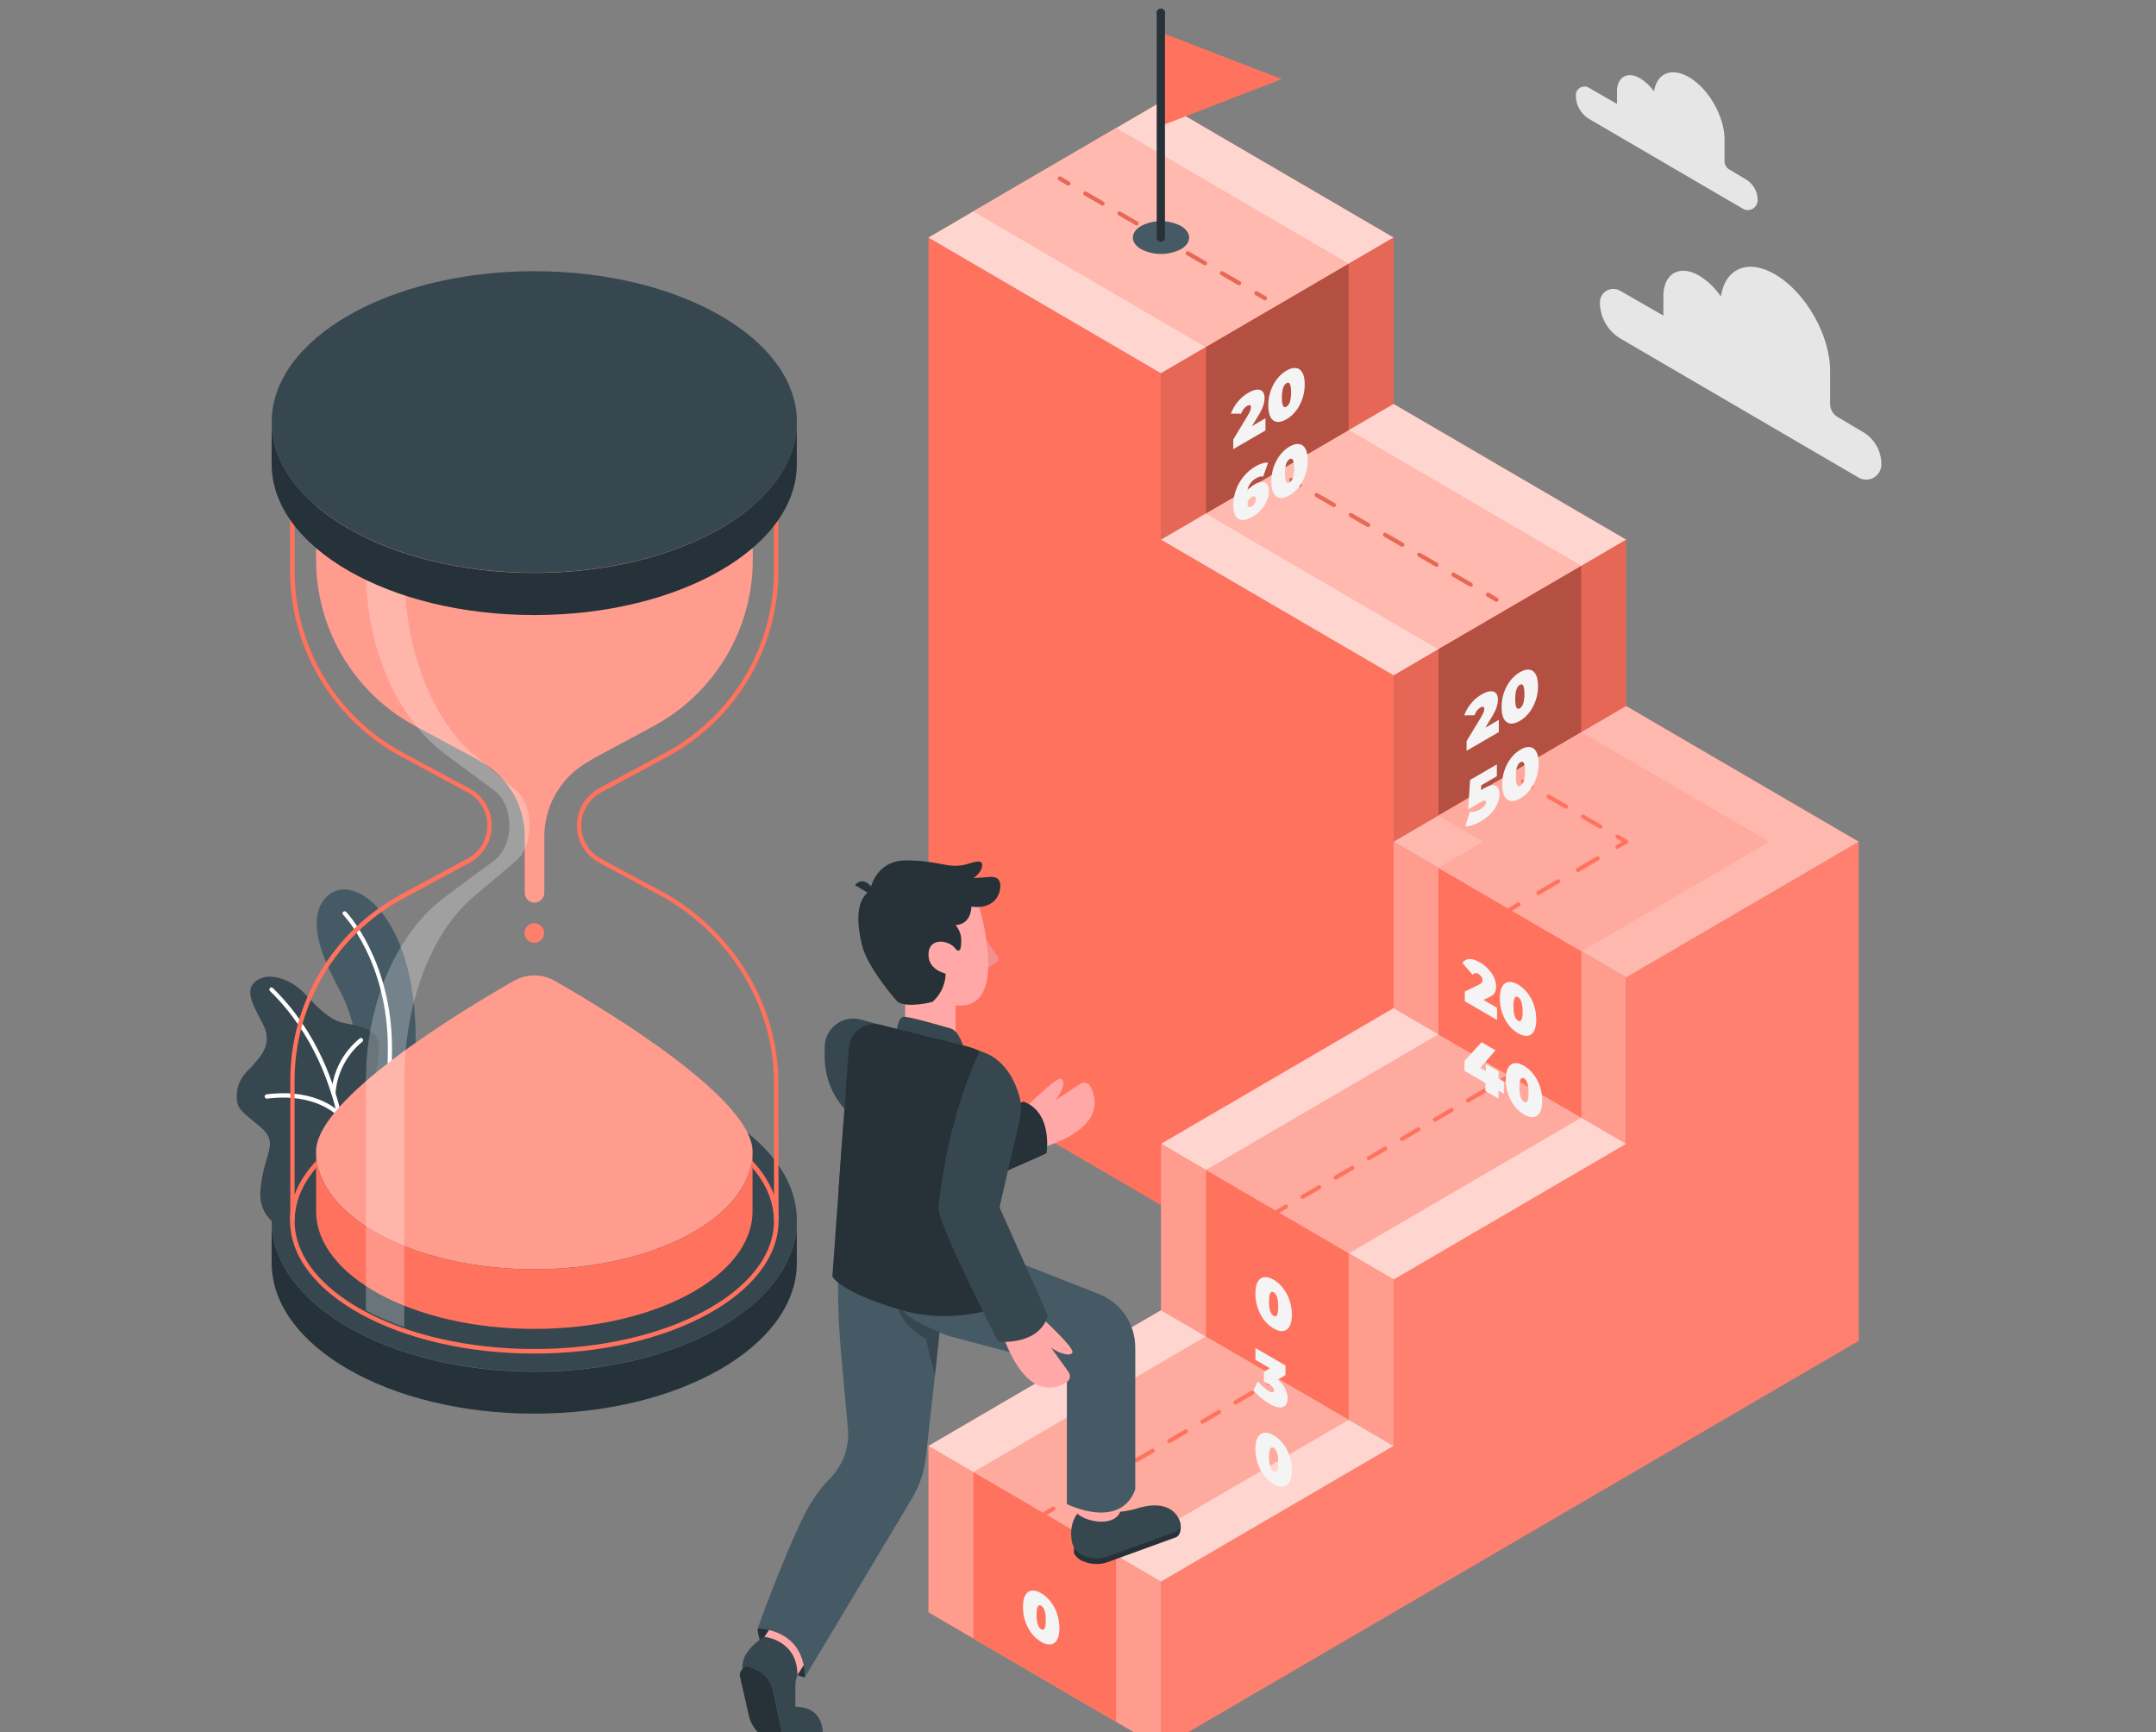 <svg width="305" height="245" viewBox="0 20 305 245" fill="none" xmlns="http://www.w3.org/2000/svg">
<rect x="0" y="20" width="305" height="245" fill="#808080" stroke="none"/>
<path d="M55.724 186.483L48.355 190.698C48.355 190.698 52.186 178.822 50.276 166.805C49.556 162.266 47.952 160.003 47.391 158.783C46.83 157.563 42.511 150.042 46.427 146.638C50.343 143.234 59.396 150.2 58.774 168.665C58.505 174.708 57.48 180.694 55.724 186.483Z" fill="#455A64"/>
<path d="M52.296 188.734C52.263 188.74 52.23 188.74 52.198 188.734C52.125 188.706 52.066 188.652 52.033 188.581C51.999 188.51 51.995 188.429 52.021 188.356C52.021 188.283 54.87 180.639 54.87 168.299C54.87 155.959 48.605 149.438 48.544 149.389C48.517 149.362 48.495 149.329 48.48 149.294C48.466 149.258 48.458 149.22 48.458 149.182C48.458 149.143 48.466 149.105 48.48 149.069C48.495 149.034 48.517 149.001 48.544 148.974C48.6 148.92 48.674 148.891 48.752 148.891C48.829 148.891 48.903 148.92 48.959 148.974C49.026 149.041 55.455 155.794 55.455 168.311C55.455 180.828 52.594 188.502 52.564 188.575C52.54 188.625 52.502 188.667 52.454 188.695C52.406 188.724 52.351 188.737 52.296 188.734Z" fill="white"/>
<path d="M54.095 187.355L41.895 194.401C41.895 194.401 36.368 193.51 36.85 188.246C37.332 182.982 39.595 181.768 36.85 179.419C34.105 177.071 33.349 176.906 33.514 174.637C33.678 172.368 35.197 171.398 35.917 170.507C36.637 169.617 38.644 167.756 37.277 165.017C35.911 162.278 34.056 159.6 36.881 158.38C38.558 157.648 41.364 158.618 43.213 160.644C45.061 162.669 46.574 164.127 48.337 164.615C50.099 165.103 53.79 165.182 53.631 168.275C53.473 171.367 52.668 172.41 53.387 173.765C54.736 176.339 60.671 177.797 54.095 187.355Z" fill="#37474F"/>
<path d="M49.136 190.515C49.097 190.512 49.06 190.501 49.025 190.484C48.991 190.466 48.96 190.442 48.935 190.412C48.91 190.383 48.892 190.349 48.88 190.312C48.868 190.275 48.864 190.236 48.867 190.198C48.867 190.015 50.386 172.093 38.211 160.186C38.178 160.16 38.152 160.128 38.133 160.092C38.114 160.056 38.103 160.016 38.101 159.975C38.098 159.934 38.104 159.892 38.119 159.854C38.133 159.816 38.156 159.781 38.184 159.751C38.213 159.722 38.248 159.699 38.286 159.684C38.324 159.669 38.365 159.662 38.406 159.664C38.447 159.666 38.487 159.677 38.524 159.695C38.561 159.714 38.593 159.739 38.619 159.771C50.996 171.874 49.471 190.07 49.453 190.271C49.442 190.345 49.403 190.412 49.344 190.458C49.285 190.503 49.21 190.524 49.136 190.515Z" fill="white"/>
<path d="M47.147 174.869C47.07 174.861 46.999 174.824 46.949 174.764C46.899 174.705 46.873 174.629 46.879 174.552C46.984 173.062 47.397 171.611 48.09 170.288C48.782 168.966 49.741 167.801 50.905 166.866C50.936 166.843 50.972 166.828 51.01 166.819C51.047 166.811 51.086 166.81 51.124 166.817C51.162 166.824 51.198 166.838 51.231 166.859C51.263 166.88 51.291 166.907 51.313 166.939C51.337 166.97 51.353 167.005 51.362 167.043C51.372 167.08 51.373 167.119 51.367 167.157C51.361 167.196 51.347 167.232 51.326 167.265C51.305 167.297 51.278 167.326 51.246 167.347C50.16 168.24 49.265 169.342 48.615 170.588C47.966 171.835 47.574 173.199 47.464 174.6C47.461 174.639 47.45 174.676 47.433 174.711C47.415 174.745 47.391 174.776 47.361 174.801C47.332 174.826 47.298 174.844 47.261 174.856C47.224 174.868 47.185 174.872 47.147 174.869Z" fill="white"/>
<path d="M48.007 177.992C47.965 177.991 47.924 177.982 47.886 177.964C47.848 177.946 47.815 177.92 47.788 177.888C47.788 177.858 44.738 174.509 37.784 175.393C37.703 175.403 37.621 175.38 37.557 175.33C37.493 175.28 37.452 175.206 37.442 175.125C37.432 175.044 37.455 174.963 37.506 174.899C37.556 174.834 37.63 174.793 37.711 174.783C44.994 173.862 48.081 177.333 48.227 177.48C48.254 177.507 48.276 177.539 48.291 177.575C48.305 177.61 48.313 177.648 48.313 177.687C48.313 177.725 48.305 177.764 48.291 177.799C48.276 177.835 48.254 177.867 48.227 177.894C48.2 177.926 48.166 177.95 48.128 177.967C48.09 177.984 48.049 177.993 48.007 177.992Z" fill="white"/>
<path d="M75.585 213.994C96.102 213.994 112.734 204.446 112.734 192.669C112.734 180.891 96.102 171.343 75.585 171.343C55.068 171.343 38.436 180.891 38.436 192.669C38.436 204.446 55.068 213.994 75.585 213.994Z" fill="#37474F"/>
<path d="M112.734 192.669C112.734 204.448 96.106 214.019 75.585 214.019C55.065 214.019 38.43 204.448 38.43 192.669V198.628C38.43 210.401 55.059 219.948 75.573 219.948C96.087 219.948 112.722 210.401 112.722 198.628V192.669H112.734Z" fill="#253239"/>
<path d="M75.585 211.451C56.535 211.451 41.035 203.026 41.035 192.669C41.035 182.311 56.535 173.887 75.585 173.887C94.635 173.887 110.142 182.311 110.142 192.669C110.142 203.026 94.641 211.451 75.585 211.451ZM75.585 174.533C56.889 174.533 41.675 182.665 41.675 192.669C41.675 202.673 56.889 210.804 75.585 210.804C94.282 210.804 109.495 202.667 109.495 192.669C109.495 182.671 94.288 174.533 75.585 174.533Z" fill="#FF725E"/>
<path d="M75.585 98.472C56.535 98.472 41.035 90.042 41.035 79.684C41.035 69.327 56.535 60.903 75.585 60.903C94.635 60.903 110.142 69.327 110.142 79.684C110.142 90.042 94.641 98.472 75.585 98.472ZM75.585 61.549C56.889 61.549 41.675 69.686 41.675 79.684C41.675 89.682 56.889 97.826 75.585 97.826C94.282 97.826 109.495 89.67 109.495 79.684C109.495 69.699 94.288 61.549 75.585 61.549Z" fill="#FF725E"/>
<path d="M109.495 192.675V192.669H110.142L109.495 192.675Z" fill="#FF725E"/>
<path d="M41.035 192.675V192.669H41.681L41.035 192.675Z" fill="#FF725E"/>
<path d="M110.142 192.669H109.495C109.495 182.665 94.288 174.533 75.585 174.533C56.883 174.533 41.675 182.665 41.675 192.669H41.065V172.886C41.048 167.483 42.496 162.177 45.254 157.532C48.012 152.886 51.978 149.075 56.73 146.504L66.167 141.422C67.007 140.966 67.709 140.292 68.198 139.47C68.687 138.648 68.945 137.709 68.945 136.753C68.945 135.797 68.687 134.858 68.198 134.036C67.709 133.214 67.007 132.54 66.167 132.083L56.73 127.002C51.977 124.437 48.008 120.633 45.245 115.993C42.481 111.353 41.026 106.051 41.035 100.65V80.52H41.718V80.807C42.81 90.353 57.669 97.832 75.555 97.832C93.44 97.832 108.306 90.353 109.397 80.807L109.428 80.52H110.111V100.65C110.126 106.052 108.677 111.358 105.918 116.002C103.159 120.647 99.192 124.456 94.44 127.026L84.997 132.108C84.159 132.565 83.459 133.24 82.971 134.062C82.483 134.884 82.226 135.822 82.226 136.777C82.226 137.733 82.483 138.671 82.971 139.492C83.459 140.314 84.159 140.989 84.997 141.447L94.44 146.528C104.011 152.158 110.013 162.26 110.111 172.911L110.142 192.669ZM75.585 173.887C92.36 173.887 106.378 180.414 109.495 189.039V172.886C109.404 162.467 103.523 152.573 94.153 147.071L84.723 141.996C83.781 141.483 82.994 140.726 82.446 139.804C81.898 138.881 81.609 137.829 81.609 136.756C81.609 135.683 81.898 134.63 82.446 133.708C82.994 132.786 83.781 132.029 84.723 131.516L94.166 126.435C98.812 123.922 102.69 120.198 105.389 115.658C108.088 111.118 109.507 105.932 109.495 100.65V83.326C106.384 92.006 92.275 98.497 75.585 98.497C58.895 98.497 44.792 92.006 41.675 83.326V100.65C41.66 105.936 43.078 111.128 45.778 115.673C48.479 120.217 52.36 123.945 57.011 126.459L66.453 131.54C67.396 132.053 68.182 132.811 68.73 133.733C69.278 134.655 69.567 135.708 69.567 136.78C69.567 137.853 69.278 138.906 68.73 139.828C68.182 140.75 67.396 141.507 66.453 142.02L57.011 147.102C52.36 149.615 48.478 153.343 45.777 157.887C43.077 162.432 41.659 167.624 41.675 172.911V189.039C44.792 180.414 58.816 173.887 75.585 173.887Z" fill="#FF725E"/>
<path d="M78.495 158.74C77.61 158.234 76.608 157.967 75.588 157.967C74.569 157.967 73.567 158.234 72.682 158.74C64.996 163.138 44.719 175.43 44.719 182.878C44.719 192.071 58.536 199.525 75.585 199.525C92.635 199.525 106.457 192.071 106.457 182.878C106.457 175.43 86.181 163.138 78.495 158.74Z" fill="#FF725E"/>
<path opacity="0.3" d="M78.495 158.74C77.61 158.234 76.608 157.967 75.588 157.967C74.569 157.967 73.567 158.234 72.682 158.74C64.996 163.138 44.719 175.43 44.719 182.878C44.719 192.071 58.536 199.525 75.585 199.525C92.635 199.525 106.457 192.071 106.457 182.878C106.457 175.43 86.181 163.138 78.495 158.74Z" fill="white"/>
<path d="M75.585 199.525C58.536 199.525 44.719 192.071 44.719 182.878V191.314C44.719 200.507 58.542 207.961 75.585 207.961C92.629 207.961 106.457 200.507 106.457 191.314V182.878C106.457 192.071 92.635 199.525 75.585 199.525Z" fill="#FF725E"/>
<path d="M44.719 80.837V99.137C44.709 103.957 46.003 108.689 48.465 112.832C50.926 116.976 54.463 120.375 58.7 122.671L67.24 127.252C67.369 127.325 67.497 127.399 67.613 127.478C67.918 127.673 68.223 127.862 68.54 128.039C70.286 129.132 71.725 130.651 72.722 132.453C73.719 134.256 74.24 136.282 74.237 138.342V146.272C74.236 146.64 74.38 146.993 74.638 147.255C74.896 147.517 75.248 147.666 75.616 147.669C75.984 147.666 76.336 147.517 76.596 147.255C76.855 146.994 77.001 146.64 77.001 146.272V138.342C76.998 136.283 77.518 134.257 78.514 132.455C79.51 130.652 80.947 129.133 82.692 128.039C83.009 127.862 83.302 127.673 83.625 127.478C83.741 127.399 83.869 127.325 83.997 127.252L92.507 122.671C96.744 120.375 100.281 116.976 102.743 112.832C105.204 108.689 106.498 103.957 106.488 99.137V80.837H44.719Z" fill="#FF725E"/>
<path d="M76.97 151.957C76.969 151.684 76.887 151.416 76.734 151.19C76.581 150.963 76.364 150.786 76.111 150.682C75.858 150.578 75.58 150.552 75.311 150.606C75.043 150.66 74.797 150.792 74.604 150.986C74.411 151.18 74.28 151.427 74.227 151.695C74.174 151.964 74.202 152.242 74.307 152.495C74.412 152.747 74.589 152.963 74.817 153.115C75.044 153.267 75.312 153.348 75.585 153.348C75.953 153.345 76.304 153.197 76.563 152.937C76.822 152.676 76.969 152.325 76.97 151.957Z" fill="#FF725E"/>
<path opacity="0.3" d="M44.719 80.837V99.137C44.709 103.957 46.003 108.689 48.465 112.832C50.926 116.976 54.463 120.375 58.7 122.671L67.24 127.252C67.369 127.325 67.497 127.399 67.613 127.478C67.918 127.673 68.223 127.862 68.54 128.039C70.286 129.132 71.725 130.651 72.722 132.453C73.719 134.256 74.24 136.282 74.237 138.342V146.272C74.236 146.64 74.38 146.993 74.638 147.255C74.896 147.517 75.248 147.666 75.616 147.669C75.984 147.666 76.336 147.517 76.596 147.255C76.855 146.994 77.001 146.64 77.001 146.272V138.342C76.998 136.283 77.518 134.257 78.514 132.455C79.51 130.652 80.947 129.133 82.692 128.039C83.009 127.862 83.302 127.673 83.625 127.478C83.741 127.399 83.869 127.325 83.997 127.252L92.507 122.671C96.744 120.375 100.281 116.976 102.743 112.832C105.204 108.689 106.498 103.957 106.488 99.137V80.837H44.719Z" fill="white"/>
<g opacity="0.3">
<path opacity="0.3" d="M76.97 151.957C76.969 151.684 76.887 151.416 76.734 151.19C76.581 150.963 76.364 150.786 76.111 150.682C75.858 150.578 75.58 150.552 75.311 150.606C75.043 150.66 74.797 150.792 74.604 150.986C74.411 151.18 74.28 151.427 74.227 151.695C74.174 151.964 74.202 152.242 74.307 152.495C74.412 152.747 74.589 152.963 74.817 153.115C75.044 153.267 75.312 153.348 75.585 153.348C75.953 153.345 76.304 153.197 76.563 152.937C76.822 152.676 76.969 152.325 76.97 151.957Z" fill="white"/>
</g>
<path d="M75.585 97.484C92.636 97.484 106.458 90.031 106.458 80.837C106.458 71.643 92.636 64.19 75.585 64.19C58.535 64.19 44.713 71.643 44.713 80.837C44.713 90.031 58.535 97.484 75.585 97.484Z" fill="#FF725E"/>
<g style="mix-blend-mode:overlay" opacity="0.5">
<g style="mix-blend-mode:overlay" opacity="0.5">
<path d="M73.048 141.709L67.045 146.79C60.945 151.927 57.188 161.961 57.188 172.886V207.693C55.323 207.055 53.509 206.281 51.759 205.375V172.886C51.759 161.961 56.096 151.927 63.05 146.79L69.912 141.709C72.773 139.592 72.773 133.907 69.912 131.803L63.05 126.721C56.12 121.585 51.759 111.545 51.759 100.65V80.837H57.188V100.65C57.188 111.575 60.976 121.616 67.045 126.752L73.048 131.833C75.543 133.907 75.543 139.592 73.048 141.709Z" fill="white"/>
</g>
</g>
<path d="M75.586 101.01C96.103 101.01 112.735 91.462 112.735 79.684C112.735 67.907 96.103 58.359 75.586 58.359C55.069 58.359 38.437 67.907 38.437 79.684C38.437 91.462 55.069 101.01 75.586 101.01Z" fill="#37474F"/>
<path d="M112.734 79.684C112.734 91.463 96.106 101.034 75.585 101.034C55.065 101.034 38.43 91.463 38.43 79.684V85.644C38.43 97.423 55.059 106.994 75.573 106.994C96.087 106.994 112.722 97.448 112.722 85.644V79.684H112.734Z" fill="#253239"/>
<path d="M197.146 139.056V115.522L164.243 96.331V72.797L131.345 53.601V171.264L164.243 190.46L197.146 209.651L230.043 228.848V158.252L197.146 139.056Z" fill="#FF725E"/>
<path opacity="0.3" d="M197.146 139.056V162.589L230.043 181.786V158.252L197.146 139.056Z" fill="white"/>
<path d="M230.043 158.252V181.786L197.146 200.983V224.511L164.243 243.707V267.241L197.146 248.044L230.043 228.848L262.947 209.651V139.056L230.043 158.252Z" fill="#FF725E"/>
<path opacity="0.1" d="M230.043 158.252V181.786L197.146 200.983V224.511L164.243 243.707V267.241L197.146 248.044L230.043 228.848L262.947 209.651V139.056L230.043 158.252Z" fill="white"/>
<path d="M164.243 72.797L131.345 53.601L164.243 34.404L197.146 53.601L164.243 72.797Z" fill="#FF725E"/>
<path opacity="0.7" d="M164.243 72.797L131.345 53.601L164.243 34.404L197.146 53.601L164.243 72.797Z" fill="white"/>
<path d="M164.243 96.331V72.797L197.146 53.601V77.135L164.243 96.331Z" fill="#FF725E"/>
<path opacity="0.1" d="M164.243 96.331V72.797L197.146 53.601V77.135L164.243 96.331Z" fill="black"/>
<path d="M197.146 115.522L164.243 96.331L197.146 77.135L230.043 96.331L197.146 115.522Z" fill="#FF725E"/>
<path d="M197.146 139.056V115.522L230.043 96.331V119.859L197.146 139.056Z" fill="#FF725E"/>
<path opacity="0.7" d="M197.146 115.522L164.243 96.331L197.146 77.135L230.043 96.331L197.146 115.522Z" fill="white"/>
<path opacity="0.1" d="M197.146 139.056V115.522L230.043 96.331V119.859L197.146 139.056Z" fill="black"/>
<path d="M230.043 158.252L197.146 139.056L230.043 119.859L262.947 139.056L230.043 158.252Z" fill="#FF725E"/>
<g opacity="0.7">
<path opacity="0.7" d="M230.043 158.252L197.146 139.056L230.043 119.859L262.947 139.056L230.043 158.252Z" fill="white"/>
</g>
<path d="M197.146 200.983L230.043 181.786L197.146 162.589L164.243 181.786L197.146 200.983Z" fill="#FF725E"/>
<path opacity="0.7" d="M197.146 200.983L230.043 181.786L197.146 162.589L164.243 181.786L197.146 200.983Z" fill="white"/>
<path d="M197.146 224.511V200.983L164.243 181.786V205.32L197.146 224.511Z" fill="#FF725E"/>
<path opacity="0.3" d="M197.146 224.511V200.983L164.243 181.786V205.32L197.146 224.511Z" fill="white"/>
<path d="M164.243 243.707L197.146 224.511L164.243 205.32L131.345 224.511L164.243 243.707Z" fill="#FF725E"/>
<path d="M164.242 267.241V243.707L131.345 224.51V248.044L164.242 267.241Z" fill="#FF725E"/>
<path opacity="0.7" d="M164.243 243.707L197.146 224.511L164.243 205.32L131.345 224.511L164.243 243.707Z" fill="white"/>
<path opacity="0.3" d="M164.242 267.241V243.707L131.345 224.51V248.044L164.242 267.241Z" fill="white"/>
<path d="M190.784 220.802L157.886 239.998L137.708 228.225L170.611 209.029L190.784 220.802Z" fill="#FF725E"/>
<path opacity="0.4" d="M190.784 220.802L157.886 239.998L137.708 228.225L170.611 209.029L190.784 220.802Z" fill="white"/>
<path d="M157.886 239.998V263.526L137.701 251.759V228.225H137.707L157.886 239.998Z" fill="#FF725E"/>
<path d="M223.687 178.071L190.784 197.268L170.611 185.501L203.508 166.304L223.687 178.071Z" fill="#FF725E"/>
<path opacity="0.4" d="M223.687 178.071L190.784 197.268L170.611 185.501L203.508 166.304L223.687 178.071Z" fill="white"/>
<path d="M190.784 197.268V220.802L170.605 209.029V185.501H170.611L190.784 197.268Z" fill="#FF725E"/>
<path d="M223.687 154.544V178.071L203.502 166.304V142.771H203.508L223.687 154.544Z" fill="#FF725E"/>
<path d="M223.687 154.544V178.071L203.502 166.304V142.771H203.508L223.687 154.544Z" fill="#FF725E"/>
<path d="M170.605 92.616L203.502 111.813L223.681 100.046L190.778 80.843L170.605 92.616Z" fill="#FF725E"/>
<g style="mix-blend-mode:overlay" opacity="0.5">
<path d="M170.605 92.616L203.502 111.813L223.681 100.046L190.778 80.843L170.605 92.616Z" fill="white"/>
</g>
<path d="M203.502 111.813V135.347L223.687 123.574V100.046H223.681L203.502 111.813Z" fill="#FF725E"/>
<path opacity="0.3" d="M203.502 111.813V135.347L223.687 123.574V100.046H223.681L203.502 111.813Z" fill="black"/>
<path d="M137.701 49.886L170.605 69.089L190.777 57.316L157.88 38.119L137.701 49.886Z" fill="#FF725E"/>
<g style="mix-blend-mode:overlay" opacity="0.5">
<path d="M137.701 49.886L170.605 69.089L190.777 57.316L157.88 38.119L137.701 49.886Z" fill="white"/>
</g>
<path d="M170.605 69.089V92.616L190.784 80.843V57.316H190.778L170.605 69.089Z" fill="#FF725E"/>
<path opacity="0.3" d="M170.605 69.089V92.616L190.784 80.843V57.316H190.778L170.605 69.089Z" fill="black"/>
<path d="M230.043 127.289L223.681 123.568L203.502 135.341L209.87 139.056L203.508 142.771L223.687 154.537L230.043 150.829L250.222 139.056L230.043 127.289Z" fill="#FF725E"/>
<path opacity="0.4" d="M230.043 127.289L223.681 123.568L203.502 135.341L209.87 139.056L203.508 142.771L223.687 154.537L230.043 150.829L250.222 139.056L230.043 127.289Z" fill="white"/>
<path d="M151.14 46.25C151.089 46.25 151.039 46.237 150.993 46.214L149.773 45.494C149.74 45.474 149.711 45.448 149.688 45.418C149.664 45.387 149.647 45.352 149.638 45.314C149.628 45.277 149.626 45.238 149.631 45.2C149.637 45.161 149.65 45.124 149.67 45.091C149.708 45.025 149.771 44.975 149.845 44.955C149.92 44.934 149.999 44.944 150.066 44.981L151.286 45.701C151.353 45.741 151.402 45.805 151.423 45.88C151.443 45.955 151.434 46.036 151.396 46.104C151.371 46.149 151.333 46.187 151.288 46.212C151.243 46.238 151.192 46.251 151.14 46.25Z" fill="#FF725E"/>
<path d="M175.302 60.353C175.25 60.354 175.199 60.339 175.155 60.311L172.715 58.902C172.682 58.882 172.652 58.857 172.628 58.826C172.605 58.795 172.587 58.761 172.577 58.723C172.567 58.686 172.564 58.647 172.569 58.608C172.574 58.57 172.586 58.533 172.606 58.499C172.625 58.465 172.65 58.436 172.681 58.412C172.712 58.388 172.747 58.371 172.784 58.361C172.821 58.351 172.861 58.348 172.899 58.353C172.937 58.358 172.975 58.37 173.008 58.389L175.448 59.798C175.482 59.818 175.511 59.844 175.534 59.875C175.557 59.906 175.574 59.941 175.584 59.978C175.594 60.016 175.596 60.054 175.59 60.093C175.585 60.131 175.572 60.168 175.552 60.201C175.528 60.247 175.492 60.285 175.448 60.312C175.404 60.339 175.353 60.353 175.302 60.353ZM170.471 57.529C170.42 57.529 170.369 57.516 170.324 57.492L167.884 56.083C167.851 56.064 167.821 56.038 167.797 56.008C167.774 55.977 167.756 55.942 167.746 55.905C167.736 55.867 167.733 55.828 167.738 55.79C167.743 55.752 167.755 55.715 167.774 55.681C167.794 55.647 167.819 55.618 167.85 55.594C167.881 55.57 167.916 55.553 167.953 55.543C167.99 55.532 168.029 55.53 168.068 55.535C168.106 55.539 168.143 55.552 168.177 55.571L170.617 56.98C170.65 57 170.679 57.026 170.703 57.056C170.726 57.087 170.743 57.122 170.753 57.16C170.762 57.197 170.764 57.236 170.759 57.275C170.753 57.313 170.74 57.349 170.721 57.383C170.697 57.428 170.661 57.466 170.616 57.492C170.572 57.517 170.522 57.531 170.471 57.529ZM165.639 54.711C165.588 54.711 165.538 54.699 165.493 54.674L163.053 53.265C162.985 53.225 162.936 53.159 162.916 53.083C162.895 53.007 162.905 52.926 162.943 52.856C162.963 52.823 162.989 52.794 163.019 52.771C163.05 52.747 163.085 52.73 163.123 52.721C163.16 52.711 163.199 52.709 163.238 52.715C163.276 52.72 163.313 52.733 163.346 52.753L165.786 54.162C165.843 54.194 165.888 54.243 165.913 54.303C165.939 54.364 165.944 54.431 165.927 54.494C165.91 54.557 165.873 54.612 165.821 54.652C165.768 54.691 165.705 54.712 165.639 54.711ZM160.808 51.893C160.756 51.895 160.705 51.88 160.662 51.85L158.222 50.441C158.155 50.401 158.105 50.337 158.085 50.262C158.064 50.187 158.074 50.106 158.112 50.038C158.131 50.005 158.156 49.976 158.187 49.953C158.217 49.93 158.251 49.913 158.288 49.903C158.325 49.893 158.364 49.891 158.402 49.897C158.439 49.902 158.476 49.915 158.508 49.935L160.948 51.344C161.015 51.384 161.062 51.449 161.082 51.524C161.101 51.599 161.09 51.679 161.052 51.746C161.027 51.789 160.991 51.825 160.949 51.85C160.906 51.876 160.858 51.891 160.808 51.893ZM155.971 49.075C155.919 49.075 155.868 49.06 155.824 49.032L153.384 47.623C153.318 47.582 153.27 47.517 153.251 47.442C153.232 47.367 153.242 47.288 153.281 47.22C153.319 47.153 153.382 47.104 153.456 47.084C153.531 47.063 153.61 47.073 153.677 47.11L156.117 48.519C156.184 48.559 156.234 48.623 156.254 48.698C156.275 48.774 156.265 48.854 156.227 48.922C156.202 48.968 156.165 49.007 156.12 49.033C156.075 49.06 156.023 49.074 155.971 49.075Z" fill="#FF725E"/>
<path d="M178.949 62.482C178.897 62.483 178.847 62.468 178.803 62.44L177.583 61.72C177.55 61.7 177.52 61.674 177.497 61.644C177.474 61.613 177.457 61.578 177.447 61.54C177.438 61.503 177.435 61.464 177.441 61.425C177.446 61.387 177.459 61.35 177.479 61.317C177.498 61.283 177.523 61.254 177.553 61.23C177.583 61.206 177.618 61.189 177.655 61.179C177.692 61.17 177.731 61.168 177.769 61.174C177.807 61.179 177.843 61.193 177.876 61.214L179.096 61.927C179.163 61.967 179.212 62.031 179.233 62.106C179.253 62.181 179.243 62.262 179.206 62.33C179.18 62.376 179.143 62.414 179.098 62.441C179.053 62.468 179.002 62.482 178.949 62.482Z" fill="#FF725E"/>
<g opacity="0.3">
<path opacity="0.3" d="M151.14 46.25C151.089 46.25 151.039 46.237 150.993 46.214L149.773 45.494C149.74 45.474 149.711 45.448 149.688 45.418C149.664 45.387 149.647 45.352 149.638 45.314C149.628 45.277 149.626 45.238 149.631 45.2C149.637 45.161 149.65 45.124 149.67 45.091C149.708 45.025 149.771 44.975 149.845 44.955C149.92 44.934 149.999 44.944 150.066 44.981L151.286 45.701C151.353 45.741 151.402 45.805 151.423 45.88C151.443 45.955 151.434 46.036 151.396 46.104C151.371 46.149 151.333 46.187 151.288 46.212C151.243 46.238 151.192 46.251 151.14 46.25Z" fill="black"/>
<path opacity="0.3" d="M175.302 60.353C175.25 60.354 175.199 60.339 175.155 60.311L172.715 58.902C172.682 58.882 172.652 58.857 172.628 58.826C172.605 58.795 172.587 58.761 172.577 58.723C172.567 58.686 172.564 58.647 172.569 58.608C172.574 58.57 172.586 58.533 172.606 58.499C172.625 58.465 172.65 58.436 172.681 58.412C172.712 58.388 172.747 58.371 172.784 58.361C172.821 58.351 172.861 58.348 172.899 58.353C172.937 58.358 172.975 58.37 173.008 58.389L175.448 59.798C175.482 59.818 175.511 59.844 175.534 59.875C175.557 59.906 175.574 59.941 175.584 59.978C175.594 60.016 175.596 60.054 175.59 60.093C175.585 60.131 175.572 60.168 175.552 60.201C175.528 60.247 175.492 60.285 175.448 60.312C175.404 60.339 175.353 60.353 175.302 60.353ZM170.471 57.529C170.42 57.529 170.369 57.516 170.324 57.492L167.884 56.083C167.851 56.064 167.821 56.038 167.797 56.008C167.774 55.977 167.756 55.942 167.746 55.905C167.736 55.867 167.733 55.828 167.738 55.79C167.743 55.752 167.755 55.715 167.774 55.681C167.794 55.647 167.819 55.618 167.85 55.594C167.881 55.57 167.916 55.553 167.953 55.543C167.99 55.532 168.029 55.53 168.068 55.535C168.106 55.539 168.143 55.552 168.177 55.571L170.617 56.98C170.65 57 170.679 57.026 170.703 57.056C170.726 57.087 170.743 57.122 170.753 57.16C170.762 57.197 170.764 57.236 170.759 57.275C170.753 57.313 170.74 57.349 170.721 57.383C170.697 57.428 170.661 57.466 170.616 57.492C170.572 57.517 170.522 57.531 170.471 57.529ZM165.639 54.711C165.588 54.711 165.538 54.699 165.493 54.674L163.053 53.265C162.985 53.225 162.936 53.159 162.916 53.083C162.895 53.007 162.905 52.926 162.943 52.856C162.963 52.823 162.989 52.794 163.019 52.771C163.05 52.747 163.085 52.73 163.123 52.721C163.16 52.711 163.199 52.709 163.238 52.715C163.276 52.72 163.313 52.733 163.346 52.753L165.786 54.162C165.843 54.194 165.888 54.243 165.913 54.303C165.939 54.364 165.944 54.431 165.927 54.494C165.91 54.557 165.873 54.612 165.821 54.652C165.768 54.691 165.705 54.712 165.639 54.711ZM160.808 51.893C160.756 51.895 160.705 51.88 160.662 51.85L158.222 50.441C158.155 50.401 158.105 50.337 158.085 50.262C158.064 50.187 158.074 50.106 158.112 50.038C158.131 50.005 158.156 49.976 158.187 49.953C158.217 49.93 158.251 49.913 158.288 49.903C158.325 49.893 158.364 49.891 158.402 49.897C158.439 49.902 158.476 49.915 158.508 49.935L160.948 51.344C161.015 51.384 161.062 51.449 161.082 51.524C161.101 51.599 161.09 51.679 161.052 51.746C161.027 51.789 160.991 51.825 160.949 51.85C160.906 51.876 160.858 51.891 160.808 51.893ZM155.971 49.075C155.919 49.075 155.868 49.06 155.824 49.032L153.384 47.623C153.318 47.582 153.27 47.517 153.251 47.442C153.232 47.367 153.242 47.288 153.281 47.22C153.319 47.153 153.382 47.104 153.456 47.084C153.531 47.063 153.61 47.073 153.677 47.11L156.117 48.519C156.184 48.559 156.234 48.623 156.254 48.698C156.275 48.774 156.265 48.854 156.227 48.922C156.202 48.968 156.165 49.007 156.12 49.033C156.075 49.06 156.023 49.074 155.971 49.075Z" fill="black"/>
<path opacity="0.3" d="M178.95 62.482C178.898 62.483 178.847 62.468 178.803 62.44L177.583 61.72C177.55 61.7 177.521 61.674 177.498 61.644C177.474 61.613 177.457 61.578 177.448 61.54C177.438 61.503 177.436 61.464 177.441 61.425C177.447 61.387 177.46 61.35 177.48 61.317C177.498 61.283 177.523 61.254 177.553 61.23C177.584 61.206 177.618 61.189 177.655 61.179C177.693 61.17 177.731 61.168 177.769 61.174C177.807 61.179 177.844 61.193 177.876 61.214L179.096 61.927C179.163 61.967 179.213 62.031 179.233 62.106C179.254 62.181 179.244 62.262 179.206 62.33C179.181 62.376 179.144 62.414 179.099 62.441C179.054 62.468 179.002 62.482 178.95 62.482Z" fill="black"/>
</g>
<path d="M183.866 88.877C183.814 88.877 183.764 88.862 183.72 88.834L182.5 88.115C182.467 88.095 182.437 88.069 182.414 88.038C182.391 88.007 182.374 87.972 182.364 87.935C182.355 87.897 182.352 87.858 182.358 87.82C182.363 87.782 182.376 87.745 182.396 87.712C182.415 87.679 182.441 87.65 182.471 87.626C182.501 87.603 182.536 87.586 182.573 87.577C182.61 87.567 182.648 87.565 182.686 87.57C182.724 87.576 182.76 87.589 182.793 87.608L184.013 88.328C184.07 88.36 184.115 88.409 184.14 88.47C184.166 88.53 184.171 88.597 184.154 88.66C184.137 88.723 184.1 88.778 184.048 88.818C183.995 88.857 183.932 88.878 183.866 88.877Z" fill="#FF725E"/>
<path d="M208.053 102.992C208.002 102.993 207.953 102.978 207.912 102.95L205.472 101.541C205.439 101.521 205.409 101.496 205.385 101.465C205.362 101.434 205.344 101.399 205.334 101.362C205.324 101.325 205.321 101.286 205.326 101.247C205.331 101.209 205.343 101.172 205.362 101.138C205.382 101.104 205.407 101.075 205.438 101.051C205.469 101.027 205.504 101.01 205.541 101C205.578 100.99 205.617 100.987 205.656 100.992C205.694 100.997 205.731 101.009 205.765 101.028L208.205 102.443C208.272 102.483 208.321 102.547 208.342 102.622C208.362 102.698 208.353 102.778 208.315 102.846C208.288 102.891 208.249 102.929 208.203 102.955C208.157 102.98 208.105 102.993 208.053 102.992ZM203.215 100.168C203.164 100.168 203.114 100.155 203.069 100.132L200.629 98.716C200.561 98.677 200.511 98.613 200.491 98.538C200.47 98.462 200.48 98.382 200.519 98.314C200.558 98.246 200.622 98.196 200.698 98.175C200.773 98.155 200.854 98.165 200.922 98.204L203.362 99.619C203.419 99.651 203.464 99.701 203.489 99.761C203.515 99.821 203.52 99.888 203.503 99.951C203.486 100.014 203.449 100.07 203.396 100.109C203.344 100.148 203.281 100.169 203.215 100.168ZM198.378 97.344C198.327 97.343 198.277 97.331 198.232 97.307L195.792 95.892C195.724 95.853 195.675 95.788 195.655 95.713C195.634 95.638 195.644 95.558 195.682 95.489C195.701 95.456 195.727 95.427 195.758 95.404C195.789 95.38 195.824 95.363 195.861 95.354C195.899 95.344 195.938 95.342 195.976 95.347C196.014 95.353 196.051 95.366 196.084 95.386L198.524 96.795C198.592 96.834 198.641 96.899 198.661 96.974C198.682 97.049 198.672 97.129 198.634 97.198C198.609 97.243 198.571 97.28 198.526 97.306C198.481 97.332 198.43 97.345 198.378 97.344ZM193.541 94.55C193.49 94.55 193.439 94.537 193.394 94.513L190.954 93.104C190.887 93.065 190.838 93.001 190.817 92.925C190.797 92.85 190.807 92.77 190.844 92.702C190.863 92.668 190.889 92.638 190.92 92.614C190.95 92.59 190.985 92.573 191.023 92.562C191.06 92.552 191.099 92.55 191.138 92.555C191.176 92.56 191.213 92.572 191.247 92.592L193.687 94.001C193.754 94.041 193.803 94.105 193.824 94.18C193.844 94.255 193.835 94.335 193.797 94.404C193.771 94.449 193.734 94.487 193.689 94.512C193.644 94.538 193.593 94.551 193.541 94.55ZM188.703 91.732C188.651 91.732 188.601 91.717 188.557 91.689L186.117 90.28C186.083 90.261 186.054 90.235 186.03 90.204C186.006 90.174 185.989 90.139 185.979 90.102C185.968 90.064 185.966 90.025 185.971 89.987C185.976 89.948 185.988 89.911 186.007 89.877C186.026 89.844 186.052 89.814 186.083 89.79C186.113 89.767 186.148 89.749 186.186 89.739C186.223 89.729 186.262 89.726 186.301 89.731C186.339 89.736 186.376 89.748 186.41 89.768L188.85 91.177C188.917 91.217 188.967 91.283 188.987 91.359C189.008 91.435 188.998 91.516 188.96 91.585C188.93 91.624 188.891 91.655 188.846 91.675C188.801 91.696 188.752 91.704 188.703 91.701V91.732Z" fill="#FF725E"/>
<path d="M211.707 105.121C211.656 105.121 211.606 105.108 211.56 105.085L210.34 104.365C210.307 104.345 210.278 104.32 210.254 104.289C210.231 104.258 210.214 104.223 210.205 104.185C210.195 104.148 210.193 104.109 210.198 104.071C210.204 104.032 210.217 103.996 210.237 103.962C210.255 103.929 210.28 103.899 210.31 103.875C210.34 103.851 210.375 103.834 210.412 103.824C210.449 103.813 210.487 103.811 210.525 103.816C210.563 103.821 210.6 103.833 210.633 103.853L211.853 104.572C211.886 104.592 211.916 104.618 211.939 104.649C211.962 104.679 211.979 104.715 211.989 104.752C211.998 104.789 212.001 104.828 211.995 104.867C211.99 104.905 211.977 104.942 211.957 104.975C211.931 105.019 211.894 105.055 211.851 105.081C211.807 105.106 211.757 105.12 211.707 105.121Z" fill="#FF725E"/>
<g opacity="0.3">
<path opacity="0.3" d="M183.866 88.877C183.814 88.877 183.764 88.862 183.72 88.834L182.5 88.115C182.467 88.095 182.437 88.069 182.414 88.038C182.391 88.007 182.374 87.972 182.364 87.935C182.355 87.897 182.352 87.858 182.358 87.82C182.363 87.782 182.376 87.745 182.396 87.712C182.415 87.679 182.441 87.65 182.471 87.626C182.501 87.603 182.536 87.586 182.573 87.577C182.61 87.567 182.648 87.565 182.686 87.57C182.724 87.576 182.76 87.589 182.793 87.608L184.013 88.328C184.07 88.36 184.115 88.409 184.14 88.47C184.166 88.53 184.171 88.597 184.154 88.66C184.137 88.723 184.1 88.778 184.048 88.818C183.995 88.857 183.932 88.878 183.866 88.877Z" fill="black"/>
<path opacity="0.3" d="M208.053 102.992C208.003 102.993 207.954 102.978 207.913 102.95L205.473 101.541C205.439 101.521 205.41 101.496 205.386 101.465C205.362 101.434 205.345 101.399 205.334 101.362C205.324 101.325 205.321 101.286 205.326 101.247C205.331 101.209 205.344 101.172 205.363 101.138C205.382 101.104 205.408 101.075 205.438 101.051C205.469 101.027 205.504 101.01 205.541 101C205.579 100.99 205.618 100.987 205.656 100.992C205.695 100.997 205.732 101.009 205.765 101.028L208.205 102.443C208.273 102.483 208.322 102.547 208.342 102.622C208.363 102.698 208.353 102.778 208.315 102.846C208.288 102.891 208.25 102.929 208.204 102.955C208.158 102.98 208.106 102.993 208.053 102.992ZM203.216 100.168C203.165 100.168 203.115 100.155 203.069 100.132L200.629 98.716C200.561 98.677 200.512 98.613 200.491 98.538C200.47 98.462 200.481 98.382 200.52 98.314C200.558 98.246 200.623 98.196 200.698 98.175C200.774 98.155 200.854 98.165 200.922 98.204L203.362 99.619C203.419 99.651 203.464 99.701 203.49 99.761C203.515 99.821 203.52 99.888 203.503 99.951C203.486 100.014 203.449 100.07 203.397 100.109C203.345 100.148 203.281 100.169 203.216 100.168ZM198.378 97.344C198.327 97.343 198.277 97.331 198.232 97.307L195.792 95.892C195.725 95.853 195.676 95.788 195.655 95.713C195.635 95.638 195.644 95.558 195.682 95.489C195.702 95.456 195.728 95.427 195.758 95.404C195.789 95.38 195.824 95.363 195.862 95.354C195.899 95.344 195.938 95.342 195.977 95.347C196.015 95.353 196.052 95.366 196.085 95.386L198.525 96.795C198.592 96.834 198.641 96.899 198.662 96.974C198.682 97.049 198.672 97.129 198.635 97.197C198.609 97.243 198.572 97.28 198.527 97.306C198.482 97.332 198.43 97.345 198.378 97.344ZM193.541 94.55C193.49 94.55 193.44 94.537 193.395 94.513L190.955 93.104C190.888 93.065 190.838 93.001 190.818 92.925C190.797 92.85 190.807 92.77 190.845 92.702C190.864 92.668 190.889 92.638 190.92 92.614C190.951 92.59 190.986 92.573 191.023 92.562C191.061 92.552 191.1 92.55 191.138 92.555C191.177 92.56 191.214 92.572 191.248 92.592L193.688 94.001C193.755 94.041 193.804 94.105 193.824 94.18C193.845 94.255 193.835 94.335 193.797 94.404C193.772 94.449 193.735 94.487 193.69 94.512C193.644 94.538 193.593 94.551 193.541 94.55ZM188.704 91.732C188.652 91.732 188.601 91.717 188.557 91.689L186.117 90.28C186.084 90.261 186.054 90.235 186.031 90.204C186.007 90.174 185.989 90.139 185.979 90.102C185.969 90.064 185.966 90.025 185.971 89.987C185.976 89.948 185.988 89.911 186.008 89.877C186.027 89.844 186.053 89.814 186.083 89.79C186.114 89.767 186.149 89.749 186.186 89.739C186.224 89.729 186.263 89.726 186.301 89.731C186.339 89.736 186.377 89.748 186.41 89.768L188.85 91.177C188.918 91.217 188.967 91.283 188.988 91.359C189.008 91.435 188.998 91.516 188.96 91.585C188.93 91.624 188.891 91.655 188.846 91.675C188.802 91.696 188.753 91.704 188.704 91.701V91.732Z" fill="black"/>
<path opacity="0.3" d="M211.707 105.121C211.656 105.121 211.606 105.108 211.56 105.085L210.34 104.365C210.307 104.345 210.278 104.32 210.254 104.289C210.231 104.258 210.214 104.223 210.205 104.185C210.195 104.148 210.193 104.109 210.198 104.071C210.204 104.032 210.217 103.996 210.237 103.962C210.255 103.929 210.28 103.899 210.31 103.875C210.34 103.851 210.375 103.834 210.412 103.824C210.449 103.813 210.487 103.811 210.525 103.816C210.563 103.821 210.6 103.833 210.633 103.853L211.853 104.572C211.886 104.592 211.916 104.618 211.939 104.649C211.962 104.68 211.979 104.715 211.989 104.752C211.998 104.79 212.001 104.828 211.995 104.867C211.99 104.905 211.977 104.942 211.957 104.975C211.931 105.019 211.894 105.055 211.851 105.081C211.807 105.106 211.757 105.12 211.707 105.121Z" fill="black"/>
</g>
<path d="M213.598 148.944C213.547 148.943 213.498 148.928 213.454 148.903C213.41 148.877 213.374 148.841 213.348 148.797C213.309 148.73 213.299 148.65 213.318 148.575C213.337 148.5 213.385 148.435 213.451 148.395L214.671 147.675C214.739 147.637 214.818 147.628 214.892 147.648C214.966 147.669 215.029 147.718 215.068 147.785C215.106 147.853 215.115 147.933 215.095 148.008C215.074 148.084 215.025 148.148 214.958 148.187L213.738 148.907C213.695 148.931 213.647 148.943 213.598 148.944Z" fill="#FF725E"/>
<path d="M217.63 146.595C217.579 146.596 217.528 146.583 217.484 146.557C217.44 146.531 217.404 146.494 217.38 146.449C217.359 146.416 217.345 146.379 217.339 146.341C217.333 146.302 217.335 146.263 217.345 146.225C217.355 146.188 217.372 146.152 217.396 146.121C217.42 146.091 217.449 146.065 217.483 146.046L220.277 144.411C220.311 144.392 220.348 144.379 220.386 144.374C220.425 144.369 220.464 144.372 220.501 144.382C220.539 144.392 220.574 144.41 220.604 144.434C220.635 144.458 220.661 144.487 220.68 144.521C220.717 144.589 220.727 144.67 220.707 144.745C220.686 144.82 220.637 144.884 220.57 144.924L217.77 146.552C217.728 146.579 217.679 146.594 217.63 146.595ZM223.223 143.332C223.172 143.332 223.121 143.318 223.076 143.292C223.031 143.267 222.994 143.23 222.967 143.185C222.929 143.117 222.92 143.037 222.94 142.962C222.961 142.886 223.01 142.822 223.077 142.783L225.871 141.148C225.939 141.109 226.019 141.099 226.095 141.119C226.17 141.14 226.235 141.19 226.273 141.258C226.312 141.326 226.322 141.406 226.302 141.482C226.281 141.557 226.231 141.621 226.164 141.66L223.37 143.289C223.328 143.324 223.277 143.345 223.223 143.35V143.332Z" fill="#FF725E"/>
<path d="M228.817 140.068C228.765 140.068 228.715 140.055 228.67 140.029C228.625 140.003 228.587 139.966 228.561 139.922C228.523 139.854 228.513 139.773 228.534 139.698C228.554 139.623 228.603 139.559 228.671 139.519L229.458 139.056L228.671 138.592C228.637 138.573 228.607 138.547 228.584 138.517C228.56 138.486 228.543 138.451 228.532 138.413C228.522 138.376 228.519 138.337 228.524 138.299C228.529 138.26 228.542 138.223 228.561 138.189C228.58 138.156 228.606 138.126 228.636 138.103C228.667 138.079 228.702 138.061 228.739 138.051C228.777 138.041 228.816 138.038 228.854 138.043C228.893 138.048 228.93 138.06 228.963 138.08L230.183 138.799C230.239 138.834 230.281 138.885 230.306 138.945C230.33 139.006 230.334 139.072 230.318 139.135C230.305 139.181 230.282 139.223 230.25 139.258C230.219 139.293 230.179 139.32 230.135 139.336L228.915 140.026C228.886 140.047 228.852 140.062 228.817 140.068Z" fill="#FF725E"/>
<path d="M226.389 137.213C226.338 137.214 226.288 137.202 226.243 137.177L223.803 135.762C223.736 135.722 223.687 135.658 223.666 135.583C223.646 135.507 223.655 135.427 223.693 135.359C223.711 135.325 223.736 135.296 223.766 135.272C223.797 135.248 223.831 135.23 223.868 135.22C223.905 135.21 223.944 135.207 223.982 135.212C224.02 135.217 224.056 135.23 224.089 135.249L226.529 136.664C226.596 136.705 226.643 136.77 226.663 136.845C226.682 136.92 226.672 137 226.633 137.067C226.609 137.111 226.573 137.147 226.531 137.173C226.488 137.198 226.439 137.212 226.389 137.213ZM221.509 134.383C221.459 134.384 221.41 134.369 221.369 134.34L218.929 132.925C218.863 132.885 218.815 132.82 218.796 132.745C218.776 132.67 218.787 132.59 218.825 132.523C218.864 132.456 218.927 132.407 219.001 132.386C219.075 132.366 219.154 132.375 219.222 132.413L221.662 133.828C221.729 133.869 221.779 133.934 221.799 134.01C221.819 134.086 221.81 134.168 221.771 134.237C221.746 134.279 221.711 134.315 221.668 134.341C221.625 134.366 221.577 134.381 221.527 134.383H221.509Z" fill="#FF725E"/>
<path d="M216.672 131.547C216.621 131.546 216.571 131.533 216.526 131.51L215.306 130.79C215.24 130.75 215.192 130.685 215.173 130.61C215.153 130.535 215.164 130.455 215.202 130.387C215.241 130.321 215.304 130.272 215.378 130.251C215.452 130.231 215.531 130.24 215.599 130.278L216.819 130.998C216.876 131.029 216.921 131.079 216.946 131.139C216.972 131.199 216.977 131.266 216.96 131.329C216.943 131.392 216.906 131.448 216.853 131.487C216.801 131.527 216.738 131.548 216.672 131.547Z" fill="#FF725E"/>
<path d="M212.359 173.191C212.308 173.191 212.258 173.178 212.214 173.152C212.171 173.126 212.134 173.089 212.109 173.045C212.071 172.977 212.062 172.896 212.082 172.821C212.103 172.746 212.152 172.682 212.219 172.642L213.439 171.922C213.506 171.885 213.586 171.875 213.66 171.896C213.734 171.917 213.797 171.965 213.836 172.032C213.873 172.1 213.883 172.181 213.863 172.256C213.842 172.331 213.793 172.395 213.726 172.435L212.506 173.155C212.461 173.179 212.411 173.192 212.359 173.191Z" fill="#FF725E"/>
<path d="M184.275 189.582C184.224 189.582 184.174 189.568 184.13 189.543C184.086 189.517 184.05 189.48 184.025 189.436C184.005 189.402 183.992 189.366 183.986 189.327C183.981 189.289 183.983 189.25 183.993 189.213C184.002 189.175 184.019 189.14 184.043 189.109C184.066 189.078 184.095 189.052 184.128 189.033L186.471 187.667C186.538 187.629 186.617 187.62 186.692 187.64C186.766 187.661 186.829 187.71 186.867 187.776C186.887 187.81 186.9 187.846 186.906 187.885C186.911 187.923 186.909 187.962 186.899 187.999C186.89 188.037 186.873 188.072 186.849 188.103C186.826 188.134 186.797 188.159 186.764 188.179L184.421 189.545C184.376 189.57 184.326 189.582 184.275 189.582ZM188.96 186.849C188.908 186.85 188.856 186.837 188.811 186.811C188.766 186.786 188.729 186.748 188.703 186.703C188.666 186.635 188.656 186.554 188.676 186.479C188.697 186.404 188.746 186.34 188.813 186.3L191.149 184.934C191.183 184.915 191.22 184.902 191.259 184.897C191.297 184.892 191.336 184.895 191.373 184.905C191.411 184.915 191.446 184.933 191.477 184.957C191.507 184.98 191.533 185.01 191.552 185.044C191.571 185.077 191.584 185.114 191.589 185.153C191.593 185.191 191.591 185.23 191.581 185.268C191.57 185.305 191.553 185.34 191.529 185.371C191.505 185.401 191.476 185.427 191.442 185.446L189.1 186.813C189.057 186.837 189.009 186.849 188.96 186.849ZM193.638 184.122C193.587 184.123 193.537 184.11 193.493 184.084C193.449 184.058 193.413 184.021 193.388 183.976C193.348 183.908 193.336 183.827 193.356 183.75C193.375 183.674 193.424 183.608 193.492 183.567L195.81 182.207C195.843 182.187 195.879 182.174 195.917 182.169C195.954 182.164 195.993 182.166 196.03 182.176C196.067 182.185 196.101 182.202 196.132 182.225C196.162 182.249 196.187 182.278 196.206 182.311C196.245 182.378 196.255 182.458 196.236 182.533C196.217 182.608 196.169 182.673 196.103 182.713L193.76 184.08C193.724 184.104 193.682 184.118 193.638 184.122ZM198.317 181.39C198.266 181.388 198.217 181.374 198.173 181.349C198.129 181.323 198.093 181.287 198.067 181.243C198.029 181.176 198.018 181.096 198.037 181.021C198.057 180.946 198.104 180.881 198.171 180.841L200.513 179.474C200.545 179.454 200.582 179.44 200.62 179.434C200.658 179.428 200.697 179.43 200.734 179.44C200.771 179.45 200.806 179.467 200.836 179.491C200.866 179.515 200.891 179.544 200.909 179.578C200.93 179.611 200.944 179.648 200.95 179.686C200.956 179.725 200.954 179.764 200.944 179.802C200.934 179.839 200.917 179.874 200.893 179.905C200.87 179.936 200.84 179.962 200.806 179.981L198.463 181.347C198.42 181.376 198.369 181.391 198.317 181.39ZM203.002 178.657C202.936 178.658 202.873 178.637 202.821 178.598C202.768 178.558 202.731 178.503 202.714 178.44C202.697 178.376 202.702 178.309 202.728 178.249C202.753 178.189 202.798 178.139 202.855 178.108L205.198 176.741C205.231 176.722 205.267 176.71 205.306 176.705C205.344 176.7 205.382 176.702 205.419 176.713C205.456 176.723 205.491 176.74 205.521 176.764C205.551 176.788 205.576 176.818 205.594 176.851C205.632 176.919 205.642 177 205.621 177.075C205.601 177.15 205.552 177.214 205.484 177.254L203.13 178.62C203.09 178.641 203.047 178.654 203.002 178.657ZM207.68 175.924C207.629 175.925 207.579 175.912 207.534 175.887C207.49 175.861 207.454 175.823 207.43 175.778C207.411 175.744 207.398 175.708 207.392 175.669C207.387 175.631 207.389 175.592 207.398 175.555C207.408 175.517 207.425 175.482 207.448 175.451C207.472 175.421 207.501 175.395 207.534 175.375L209.876 174.009C209.944 173.971 210.023 173.962 210.097 173.982C210.171 174.003 210.235 174.052 210.273 174.118C210.293 174.152 210.306 174.188 210.311 174.227C210.317 174.265 210.315 174.304 210.305 174.341C210.295 174.379 210.278 174.414 210.255 174.445C210.232 174.476 210.203 174.502 210.169 174.521L207.827 175.887C207.782 175.911 207.731 175.924 207.68 175.924Z" fill="#FF725E"/>
<path d="M180.7 191.668C180.65 191.667 180.6 191.653 180.556 191.627C180.513 191.602 180.476 191.565 180.45 191.522C180.412 191.454 180.401 191.375 180.421 191.299C180.44 191.224 180.488 191.16 180.554 191.119L181.774 190.399C181.807 190.38 181.844 190.367 181.882 190.362C181.92 190.357 181.958 190.36 181.995 190.37C182.032 190.381 182.067 190.398 182.097 190.422C182.127 190.446 182.152 190.475 182.17 190.509C182.208 190.577 182.218 190.658 182.197 190.733C182.177 190.808 182.128 190.872 182.061 190.912L180.841 191.632C180.798 191.655 180.749 191.668 180.7 191.668Z" fill="#FF725E"/>
<path d="M179.462 215.94C179.411 215.94 179.361 215.927 179.317 215.901C179.273 215.875 179.237 215.838 179.212 215.794C179.175 215.726 179.165 215.647 179.184 215.572C179.204 215.497 179.251 215.433 179.316 215.391L180.536 214.671C180.603 214.634 180.682 214.624 180.756 214.645C180.831 214.665 180.894 214.714 180.932 214.781C180.97 214.849 180.98 214.929 180.959 215.005C180.938 215.08 180.889 215.144 180.822 215.184L179.602 215.903C179.559 215.927 179.511 215.94 179.462 215.94Z" fill="#FF725E"/>
<path d="M151.378 232.306C151.327 232.308 151.276 232.295 151.232 232.269C151.188 232.243 151.152 232.205 151.128 232.16C151.108 232.127 151.095 232.09 151.089 232.052C151.084 232.013 151.086 231.974 151.096 231.937C151.105 231.9 151.122 231.864 151.146 231.834C151.169 231.803 151.198 231.777 151.231 231.757L153.574 230.391C153.641 230.353 153.72 230.344 153.795 230.364C153.869 230.385 153.932 230.434 153.97 230.501C153.99 230.534 154.003 230.571 154.009 230.609C154.014 230.647 154.012 230.686 154.002 230.724C153.993 230.761 153.976 230.796 153.952 230.827C153.929 230.858 153.9 230.884 153.867 230.903L151.524 232.27C151.479 232.293 151.429 232.306 151.378 232.306ZM156.056 229.574C156.006 229.574 155.956 229.56 155.912 229.534C155.868 229.509 155.831 229.472 155.806 229.427C155.77 229.359 155.76 229.28 155.779 229.205C155.798 229.131 155.845 229.066 155.91 229.025L158.252 227.658C158.286 227.639 158.323 227.626 158.362 227.622C158.4 227.617 158.439 227.619 158.477 227.63C158.514 227.64 158.549 227.657 158.58 227.681C158.61 227.705 158.636 227.734 158.655 227.768C158.674 227.802 158.687 227.839 158.692 227.877C158.696 227.916 158.694 227.955 158.684 227.992C158.673 228.029 158.656 228.064 158.632 228.095C158.608 228.126 158.579 228.151 158.545 228.171L156.203 229.537C156.158 229.562 156.108 229.574 156.056 229.574ZM160.741 226.847C160.689 226.847 160.637 226.832 160.592 226.806C160.547 226.779 160.51 226.74 160.485 226.694C160.447 226.626 160.438 226.546 160.458 226.471C160.479 226.395 160.528 226.331 160.595 226.292L162.937 224.931C162.97 224.912 163.006 224.899 163.044 224.893C163.082 224.888 163.12 224.89 163.157 224.9C163.194 224.91 163.229 224.926 163.259 224.95C163.289 224.973 163.315 225.002 163.334 225.035C163.372 225.103 163.381 225.184 163.361 225.259C163.34 225.334 163.291 225.398 163.224 225.438L160.888 226.804C160.844 226.832 160.793 226.847 160.741 226.847ZM165.42 224.114C165.355 224.115 165.291 224.094 165.239 224.055C165.187 224.015 165.149 223.96 165.132 223.897C165.116 223.834 165.12 223.767 165.146 223.707C165.171 223.646 165.216 223.597 165.274 223.565L167.616 222.199C167.648 222.178 167.685 222.165 167.723 222.159C167.761 222.153 167.8 222.155 167.837 222.164C167.874 222.174 167.909 222.191 167.939 222.215C167.969 222.239 167.994 222.269 168.012 222.302C168.033 222.335 168.047 222.372 168.053 222.411C168.059 222.449 168.057 222.488 168.047 222.526C168.037 222.564 168.02 222.599 167.996 222.63C167.973 222.66 167.943 222.686 167.909 222.705L165.566 224.071C165.523 224.1 165.472 224.115 165.42 224.114ZM170.105 221.381C170.039 221.382 169.976 221.361 169.924 221.322C169.871 221.283 169.834 221.227 169.817 221.164C169.8 221.101 169.805 221.034 169.831 220.974C169.856 220.914 169.901 220.864 169.958 220.832L172.295 219.466C172.328 219.446 172.365 219.434 172.404 219.429C172.442 219.424 172.481 219.426 172.519 219.436C172.556 219.447 172.591 219.464 172.622 219.488C172.653 219.512 172.678 219.542 172.697 219.576C172.735 219.644 172.745 219.724 172.724 219.799C172.704 219.874 172.655 219.939 172.587 219.978L170.245 221.345C170.202 221.369 170.154 221.382 170.105 221.381ZM174.783 218.648C174.732 218.65 174.682 218.637 174.638 218.611C174.593 218.585 174.557 218.547 174.533 218.502C174.514 218.469 174.501 218.432 174.495 218.394C174.49 218.356 174.492 218.317 174.501 218.279C174.511 218.242 174.528 218.207 174.551 218.176C174.575 218.145 174.604 218.119 174.637 218.099L176.979 216.733C177.047 216.696 177.126 216.686 177.2 216.707C177.274 216.727 177.338 216.776 177.376 216.843C177.413 216.911 177.423 216.99 177.403 217.065C177.384 217.139 177.337 217.204 177.272 217.245L174.93 218.612C174.885 218.635 174.834 218.648 174.783 218.648Z" fill="#FF725E"/>
<path d="M147.803 234.393C147.752 234.391 147.703 234.377 147.659 234.352C147.615 234.326 147.579 234.29 147.553 234.246C147.514 234.179 147.504 234.099 147.523 234.024C147.542 233.949 147.59 233.884 147.656 233.844L148.876 233.124C148.91 233.104 148.947 233.092 148.986 233.086C149.024 233.081 149.063 233.084 149.101 233.094C149.138 233.105 149.173 233.122 149.204 233.146C149.234 233.17 149.26 233.2 149.279 233.234C149.317 233.302 149.327 233.382 149.306 233.457C149.285 233.532 149.236 233.597 149.169 233.636L147.949 234.356C147.904 234.38 147.854 234.393 147.803 234.393Z" fill="#FF725E"/>
<path d="M167.055 55.242C166.184 55.69 165.219 55.923 164.239 55.923C163.26 55.923 162.295 55.69 161.424 55.242C159.875 54.339 159.875 52.869 161.424 51.96C162.295 51.512 163.26 51.278 164.239 51.278C165.219 51.278 166.184 51.512 167.055 51.96C168.61 52.869 168.61 54.339 167.055 55.242Z" fill="#455A64"/>
<path d="M164.243 37.796V24.583L181.317 31.189L164.243 37.796Z" fill="#FF725E"/>
<path d="M164.242 54.192C164.081 54.192 163.925 54.128 163.811 54.014C163.697 53.899 163.632 53.744 163.632 53.582V21.991C163.606 21.9 163.601 21.804 163.618 21.711C163.635 21.617 163.673 21.529 163.73 21.454C163.787 21.378 163.86 21.317 163.945 21.274C164.03 21.232 164.123 21.21 164.218 21.21C164.313 21.21 164.406 21.232 164.491 21.274C164.575 21.317 164.649 21.378 164.706 21.454C164.763 21.529 164.801 21.617 164.818 21.711C164.835 21.804 164.83 21.9 164.803 21.991V53.601C164.799 53.751 164.74 53.895 164.636 54.004C164.533 54.113 164.392 54.18 164.242 54.192Z" fill="#263238"/>
<path d="M179.024 79.157V80.878L174.462 83.531V82.167L176.519 78.769C176.698 78.471 176.818 78.236 176.877 78.063C176.937 77.89 176.967 77.738 176.967 77.606C176.967 77.443 176.918 77.346 176.82 77.315C176.728 77.275 176.593 77.307 176.414 77.411C176.24 77.511 176.078 77.659 175.926 77.854C175.774 78.049 175.657 78.267 175.576 78.509L174.129 78.513C174.346 77.917 174.663 77.363 175.08 76.85C175.498 76.332 176.002 75.9 176.593 75.557C177.043 75.295 177.441 75.148 177.788 75.116C178.135 75.084 178.406 75.167 178.601 75.367C178.796 75.567 178.894 75.871 178.894 76.279C178.894 76.643 178.826 77.024 178.691 77.422C178.561 77.812 178.303 78.319 177.918 78.944L177.105 80.273L179.024 79.157ZM181.996 79.301C181.491 79.594 181.044 79.72 180.654 79.677C180.269 79.625 179.965 79.406 179.743 79.021C179.526 78.627 179.418 78.072 179.418 77.357C179.418 76.642 179.526 75.965 179.743 75.325C179.965 74.675 180.269 74.103 180.654 73.61C181.044 73.107 181.491 72.709 181.996 72.416C182.5 72.123 182.944 72.002 183.329 72.054C183.72 72.097 184.023 72.316 184.24 72.71C184.462 73.095 184.574 73.645 184.574 74.36C184.574 75.075 184.462 75.757 184.24 76.407C184.023 77.047 183.72 77.619 183.329 78.121C182.944 78.615 182.5 79.008 181.996 79.301ZM181.996 77.523C182.429 77.271 182.646 76.59 182.646 75.48C182.646 74.37 182.429 73.941 181.996 74.194C181.562 74.446 181.345 75.127 181.345 76.237C181.345 77.347 181.562 77.776 181.996 77.523ZM177.56 88.468C177.907 88.267 178.23 88.167 178.528 88.169C178.826 88.171 179.065 88.28 179.244 88.496C179.423 88.712 179.512 89.027 179.512 89.441C179.512 89.898 179.409 90.363 179.203 90.834C179.002 91.302 178.726 91.732 178.374 92.125C178.021 92.518 177.631 92.839 177.203 93.088C176.655 93.406 176.175 93.563 175.763 93.558C175.357 93.55 175.039 93.371 174.812 93.02C174.584 92.669 174.47 92.143 174.47 91.441C174.47 90.688 174.6 89.96 174.861 89.257C175.126 88.551 175.495 87.916 175.967 87.354C176.444 86.788 176.997 86.322 177.625 85.957C177.967 85.758 178.292 85.616 178.601 85.53C178.91 85.438 179.173 85.411 179.39 85.448L178.699 87.402C178.417 87.334 178.073 87.418 177.666 87.654C177.335 87.847 177.062 88.103 176.845 88.423C176.633 88.734 176.495 89.091 176.43 89.492C176.728 89.074 177.105 88.733 177.56 88.468ZM177.072 91.63C177.246 91.529 177.387 91.388 177.495 91.206C177.604 91.024 177.658 90.829 177.658 90.622C177.658 90.415 177.604 90.284 177.495 90.228C177.387 90.165 177.246 90.184 177.072 90.285C176.899 90.386 176.758 90.531 176.65 90.719C176.541 90.901 176.487 91.096 176.487 91.303C176.487 91.51 176.541 91.641 176.65 91.698C176.758 91.754 176.899 91.731 177.072 91.63ZM182.424 90.052C181.92 90.345 181.473 90.47 181.083 90.428C180.698 90.376 180.394 90.157 180.172 89.772C179.955 89.377 179.847 88.823 179.847 88.108C179.847 87.393 179.955 86.716 180.172 86.075C180.394 85.425 180.698 84.854 181.083 84.36C181.473 83.858 181.92 83.46 182.424 83.166C182.929 82.873 183.373 82.753 183.758 82.805C184.148 82.848 184.452 83.066 184.669 83.461C184.891 83.846 185.002 84.396 185.002 85.111C185.002 85.825 184.891 86.508 184.669 87.157C184.452 87.798 184.148 88.369 183.758 88.872C183.373 89.366 182.929 89.759 182.424 90.052ZM182.424 88.274C182.858 88.022 183.075 87.341 183.075 86.231C183.075 85.121 182.858 84.692 182.424 84.944C181.991 85.196 181.774 85.877 181.774 86.987C181.774 88.097 181.991 88.526 182.424 88.274Z" fill="#F4F4F4"/>
<path d="M212.031 121.82V123.542L207.469 126.194V124.83L209.526 121.433C209.705 121.135 209.825 120.899 209.884 120.726C209.944 120.554 209.974 120.402 209.974 120.27C209.974 120.107 209.925 120.01 209.827 119.979C209.735 119.938 209.6 119.97 209.421 120.074C209.247 120.175 209.084 120.323 208.933 120.518C208.781 120.713 208.664 120.931 208.583 121.172L207.135 121.177C207.352 120.58 207.67 120.026 208.087 119.514C208.504 118.995 209.009 118.564 209.6 118.22C210.049 117.959 210.448 117.812 210.795 117.779C211.142 117.747 211.413 117.831 211.608 118.031C211.803 118.231 211.901 118.535 211.901 118.942C211.901 119.306 211.833 119.687 211.698 120.086C211.567 120.475 211.31 120.982 210.925 121.607L210.112 122.936L212.031 121.82ZM215.002 121.965C214.498 122.258 214.051 122.383 213.661 122.34C213.276 122.288 212.972 122.07 212.75 121.685C212.533 121.29 212.425 120.736 212.425 120.021C212.425 119.306 212.533 118.628 212.75 117.988C212.972 117.338 213.276 116.767 213.661 116.273C214.051 115.77 214.498 115.372 215.002 115.079C215.507 114.786 215.951 114.666 216.336 114.718C216.726 114.76 217.03 114.979 217.247 115.373C217.469 115.758 217.58 116.308 217.58 117.023C217.58 117.738 217.469 118.42 217.247 119.07C217.03 119.71 216.726 120.282 216.336 120.785C215.951 121.278 215.507 121.672 215.002 121.965ZM215.002 120.187C215.436 119.935 215.653 119.254 215.653 118.144C215.653 117.034 215.436 116.605 215.002 116.857C214.569 117.109 214.352 117.79 214.352 118.9C214.352 120.01 214.569 120.439 215.002 120.187ZM209.803 131.576C210.6 131.113 211.185 130.967 211.559 131.138C211.939 131.3 212.129 131.695 212.129 132.322C212.129 132.736 212.034 133.173 211.844 133.635C211.66 134.087 211.372 134.536 210.982 134.982C210.592 135.423 210.106 135.811 209.526 136.149C209.125 136.382 208.724 136.565 208.323 136.698C207.927 136.828 207.58 136.882 207.282 136.861L207.932 134.846C208.171 134.864 208.42 134.838 208.681 134.768C208.946 134.695 209.204 134.587 209.453 134.442C209.675 134.312 209.854 134.164 209.99 133.998C210.131 133.822 210.201 133.652 210.201 133.489C210.201 133.332 210.139 133.253 210.014 133.25C209.89 133.241 209.665 133.331 209.339 133.52L207.688 134.48L207.973 130.317L211.755 128.118V129.792L209.551 131.074L209.51 131.746L209.803 131.576ZM215.09 132.914C214.586 133.207 214.138 133.332 213.748 133.29C213.363 133.238 213.06 133.019 212.837 132.634C212.62 132.24 212.512 131.685 212.512 130.97C212.512 130.255 212.62 129.577 212.837 128.937C213.06 128.287 213.363 127.716 213.748 127.222C214.138 126.72 214.586 126.322 215.09 126.028C215.594 125.735 216.039 125.615 216.423 125.667C216.814 125.71 217.117 125.928 217.334 126.323C217.557 126.708 217.668 127.258 217.668 127.972C217.668 128.687 217.557 129.37 217.334 130.019C217.117 130.66 216.814 131.231 216.423 131.734C216.039 132.228 215.594 132.621 215.09 132.914ZM215.09 131.136C215.524 130.884 215.74 130.203 215.74 129.093C215.74 127.983 215.524 127.554 215.09 127.806C214.656 128.058 214.439 128.739 214.439 129.849C214.439 130.959 214.656 131.388 215.09 131.136Z" fill="#F4F4F4"/>
<path d="M211.781 162.544V164.266L207.219 161.613V160.249L209.276 159.244C209.455 159.154 209.574 159.057 209.634 158.954C209.694 158.851 209.724 158.733 209.724 158.601C209.724 158.438 209.675 158.285 209.577 158.14C209.485 157.992 209.35 157.867 209.171 157.763C208.997 157.662 208.834 157.62 208.683 157.639C208.531 157.657 208.414 157.74 208.333 157.887L206.885 156.208C207.102 155.864 207.419 155.678 207.837 155.651C208.254 155.618 208.759 155.773 209.35 156.117C209.799 156.379 210.198 156.695 210.545 157.066C210.892 157.437 211.163 157.836 211.358 158.263C211.553 158.69 211.651 159.107 211.651 159.515C211.651 159.879 211.583 160.181 211.448 160.422C211.317 160.66 211.06 160.868 210.675 161.045L209.862 161.429L211.781 162.544ZM214.752 166.144C214.248 165.851 213.801 165.456 213.411 164.959C213.026 164.459 212.722 163.888 212.5 163.244C212.283 162.598 212.175 161.917 212.175 161.202C212.175 160.487 212.283 159.936 212.5 159.548C212.722 159.156 213.026 158.938 213.411 158.892C213.801 158.843 214.248 158.965 214.752 159.258C215.257 159.551 215.701 159.948 216.086 160.447C216.476 160.944 216.78 161.516 216.997 162.162C217.219 162.806 217.33 163.485 217.33 164.2C217.33 164.915 217.219 165.468 216.997 165.859C216.78 166.247 216.476 166.466 216.086 166.515C215.701 166.561 215.257 166.437 214.752 166.144ZM214.752 164.366C215.186 164.618 215.403 164.189 215.403 163.079C215.403 161.969 215.186 161.288 214.752 161.036C214.319 160.784 214.102 161.213 214.102 162.323C214.102 163.433 214.319 164.114 214.752 164.366ZM212.749 174.7L211.992 174.26V175.389L210.13 174.306V173.177L207.178 171.461V170.05L209.593 167.409L211.561 168.553L209.415 171.04L210.187 171.489V170.482L211.992 171.532V172.538L212.749 172.978V174.7ZM215.594 177.633C215.09 177.34 214.643 176.945 214.252 176.449C213.868 175.949 213.564 175.377 213.342 174.734C213.125 174.087 213.016 173.407 213.016 172.692C213.016 171.977 213.125 171.425 213.342 171.037C213.564 170.646 213.868 170.427 214.252 170.381C214.643 170.332 215.09 170.454 215.594 170.748C216.098 171.041 216.543 171.437 216.928 171.937C217.318 172.433 217.622 173.005 217.839 173.652C218.061 174.295 218.172 174.974 218.172 175.689C218.172 176.404 218.061 176.957 217.839 177.348C217.622 177.737 217.318 177.955 216.928 178.004C216.543 178.05 216.098 177.926 215.594 177.633ZM215.594 175.855C216.028 176.108 216.245 175.679 216.245 174.569C216.245 173.459 216.028 172.778 215.594 172.525C215.161 172.273 214.944 172.702 214.944 173.812C214.944 174.922 215.161 175.603 215.594 175.855Z" fill="#F4F4F4"/>
<path d="M180.176 207.898C179.672 207.605 179.225 207.21 178.834 206.713C178.449 206.214 178.146 205.642 177.923 204.999C177.707 204.352 177.598 203.671 177.598 202.957C177.598 202.242 177.707 201.69 177.923 201.302C178.146 200.911 178.449 200.692 178.834 200.646C179.225 200.597 179.672 200.719 180.176 201.012C180.68 201.306 181.125 201.702 181.51 202.202C181.9 202.698 182.204 203.27 182.42 203.916C182.643 204.56 182.754 205.239 182.754 205.954C182.754 206.669 182.643 207.222 182.42 207.613C182.204 208.001 181.9 208.22 181.51 208.269C181.125 208.315 180.68 208.191 180.176 207.898ZM180.176 206.12C180.61 206.372 180.827 205.943 180.827 204.834C180.827 203.724 180.61 203.042 180.176 202.79C179.742 202.538 179.525 202.967 179.525 204.077C179.525 205.187 179.742 205.868 180.176 206.12ZM180.794 215.128C181.233 215.509 181.569 215.933 181.802 216.401C182.041 216.866 182.16 217.33 182.16 217.794C182.16 218.189 182.065 218.504 181.876 218.739C181.691 218.97 181.404 219.079 181.014 219.065C180.623 219.051 180.138 218.876 179.558 218.539C179.157 218.305 178.756 218.022 178.354 217.689C177.959 217.358 177.612 217.009 177.314 216.641L177.964 215.383C178.197 215.675 178.447 215.939 178.712 216.175C178.983 216.414 179.244 216.606 179.493 216.751C179.715 216.881 179.894 216.941 180.03 216.932C180.165 216.923 180.233 216.837 180.233 216.674C180.233 216.373 180.008 216.091 179.558 215.83L178.802 215.39V214.026L179.639 213.525L177.606 212.343V210.669L181.851 213.137V214.501L180.794 215.128ZM180.176 229.898C179.672 229.605 179.225 229.21 178.834 228.713C178.449 228.214 178.146 227.642 177.923 226.999C177.707 226.352 177.598 225.671 177.598 224.957C177.598 224.242 177.707 223.69 177.923 223.302C178.146 222.911 178.449 222.692 178.834 222.646C179.225 222.597 179.672 222.719 180.176 223.012C180.68 223.306 181.125 223.702 181.51 224.202C181.9 224.698 182.204 225.27 182.42 225.916C182.643 226.56 182.754 227.239 182.754 227.954C182.754 228.669 182.643 229.222 182.42 229.613C182.204 230.001 181.9 230.22 181.51 230.269C181.125 230.315 180.68 230.191 180.176 229.898ZM180.176 228.12C180.61 228.372 180.827 227.943 180.827 226.834C180.827 225.724 180.61 225.042 180.176 224.79C179.742 224.538 179.525 224.967 179.525 226.077C179.525 227.187 179.742 227.868 180.176 228.12Z" fill="#F4F4F4"/>
<path d="M147.291 252.227C146.787 251.934 146.339 251.539 145.949 251.042C145.564 250.542 145.26 249.971 145.038 249.327C144.821 248.681 144.713 248 144.713 247.285C144.713 246.57 144.821 246.019 145.038 245.631C145.26 245.239 145.564 245.021 145.949 244.975C146.339 244.926 146.787 245.048 147.291 245.341C147.795 245.634 148.239 246.031 148.624 246.53C149.015 247.027 149.318 247.599 149.535 248.245C149.757 248.889 149.869 249.568 149.869 250.283C149.869 250.998 149.757 251.551 149.535 251.942C149.318 252.33 149.015 252.549 148.624 252.598C148.239 252.643 147.795 252.52 147.291 252.227ZM147.291 250.449C147.724 250.701 147.941 250.272 147.941 249.162C147.941 248.052 147.724 247.371 147.291 247.119C146.857 246.867 146.64 247.296 146.64 248.406C146.64 249.516 146.857 250.197 147.291 250.449Z" fill="#F4F4F4"/>
<path d="M135.182 155.501H128.045V167.006H135.182V155.501Z" fill="#FFA8A7"/>
<path d="M139.446 152.866L141.142 155.306C141.216 155.411 141.249 155.539 141.237 155.666C141.225 155.794 141.167 155.913 141.075 156.001C140.65 156.465 140.071 156.757 139.446 156.825V152.866Z" fill="#F28F8F"/>
<path d="M132.297 143.844C132.297 143.844 137.854 139.904 139.617 153.604C141.069 164.993 133.999 162.382 131.37 160.808C128.741 159.234 123.714 154.489 127.02 147.815C128.515 144.784 132.297 143.844 132.297 143.844Z" fill="#FFA8A7"/>
<path d="M137.421 148.23C137.421 148.23 137.464 150.725 135.182 150.847C135.747 151.502 136.033 152.351 135.981 153.214C135.981 154.836 135.426 154.525 135.182 154.214C134.938 153.903 132.407 154.214 132.407 154.214L133.7 156.654C133.858 157.579 133.777 158.528 133.464 159.412C133.151 160.297 132.617 161.086 131.913 161.705C131.913 161.705 128.521 162.638 126.978 161.705C126.978 161.705 122.708 156.965 121.921 153.604C121.134 150.243 121.122 147.309 123.092 145.936C123.092 145.936 123.702 141.697 128.21 141.697C132.718 141.697 134.042 142.856 136.475 142.307C137.464 142.087 138.946 141.374 138.946 142.368C138.946 143.362 137.726 144.198 137.726 144.198C137.726 144.198 138.946 144.131 139.605 144.07C140.264 144.009 141.734 143.789 141.484 145.692C141.233 147.596 139.532 148.559 137.421 148.23Z" fill="#263238"/>
<path d="M123.69 146.089C123.69 146.089 122.507 143.698 121.03 145.076C121.019 145.087 121.009 145.099 121.003 145.113C120.996 145.128 120.993 145.143 120.993 145.159C120.993 145.174 120.996 145.19 121.003 145.204C121.009 145.218 121.019 145.231 121.03 145.241L123.672 146.833L123.69 146.089Z" fill="#263238"/>
<path d="M135.182 154.232V157.935C135.182 157.935 131.352 157.862 131.352 155.025C131.352 152.415 134.432 153 135.182 154.232Z" fill="#FFA8A7"/>
<path d="M107.189 250.326C107.189 250.326 107.012 255.248 113.844 257.268C113.844 257.268 114.863 250.326 107.189 250.326Z" fill="#253239"/>
<path d="M112.514 261.403V258.439C112.514 257.813 112.657 257.195 112.931 256.632C113.206 256.07 113.606 255.578 114.1 255.194C114.1 255.194 113.088 250.869 108.989 251.125C107.664 251.636 106.523 252.532 105.713 253.699C105.415 254.097 105.206 254.555 105.101 255.042C104.996 255.528 104.996 256.031 105.103 256.517C105.076 256.407 105.08 256.292 105.115 256.185C105.149 256.077 105.213 255.981 105.299 255.908C105.386 255.834 105.49 255.786 105.602 255.769C105.714 255.752 105.828 255.766 105.933 255.81L106.921 256.218C107.537 256.471 108.082 256.872 108.507 257.384C108.933 257.897 109.226 258.506 109.361 259.159L110.581 264.923C110.682 265.459 110.947 265.951 111.337 266.332C111.728 266.712 112.226 266.964 112.765 267.052H112.85C112.962 267.058 113.074 267.058 113.185 267.052H113.277C113.387 267.048 113.497 267.038 113.606 267.022H113.698C113.811 267.003 113.923 266.979 114.033 266.948H114.107C114.243 266.909 114.376 266.858 114.503 266.796C114.641 266.733 114.774 266.66 114.9 266.576L115.937 265.899C116.087 265.802 116.21 265.666 116.292 265.507C116.375 265.348 116.414 265.169 116.406 264.99C116.327 263.819 115.808 261.403 112.514 261.403Z" fill="#37474F"/>
<path d="M115.9 265.887L114.863 266.564C114.737 266.648 114.604 266.721 114.467 266.784C114.339 266.846 114.206 266.897 114.07 266.936H113.997C113.886 266.966 113.774 266.991 113.661 267.009H113.57H113.442H113.24H113.027H112.813H112.746C112.218 266.923 111.727 266.678 111.34 266.308C110.952 265.938 110.686 265.46 110.575 264.935C110.578 264.917 110.578 264.899 110.575 264.88L109.355 259.116C109.22 258.463 108.927 257.854 108.501 257.342C108.076 256.829 107.531 256.429 106.915 256.176L105.927 255.767C105.493 255.572 105.213 255.907 105.036 256.078C104.873 256.222 104.755 256.411 104.696 256.621C104.638 256.831 104.641 257.053 104.707 257.261L105.927 262.623C106.199 263.848 106.925 264.925 107.958 265.637L110.563 267.424C110.987 267.694 111.465 267.867 111.964 267.931C112.462 267.996 112.969 267.95 113.448 267.796H113.46H113.521C113.705 267.732 113.885 267.654 114.058 267.564L115.174 266.954C115.415 266.824 115.623 266.641 115.783 266.419C115.944 266.198 116.052 265.943 116.101 265.673C116.048 265.756 115.979 265.828 115.9 265.887Z" fill="#263238"/>
<path d="M108.141 251.515C108.141 251.515 112.826 251.967 112.808 256.92L115.717 252.375L110.941 247.385L108.141 251.515Z" fill="#FFA8A7"/>
<path d="M118.56 194.175V202.069C118.56 205.212 118.702 208.347 118.987 211.475L119.945 222.04C120.067 223.329 119.906 224.628 119.471 225.848C119.037 227.067 118.341 228.177 117.431 229.098C115.978 230.587 114.768 232.296 113.845 234.161C110.947 239.864 107.189 250.32 107.189 250.32C107.189 250.32 113.845 250.32 113.845 257.261L129.003 231.959C130.076 230.165 130.751 228.162 130.979 226.084L134.2 197.164L118.56 194.175Z" fill="#455A64"/>
<path d="M151.927 239.687C152.208 240.193 152.647 240.592 153.177 240.822H153.238C154.34 241.31 155.589 241.352 156.721 240.938L166.372 237.43C167.055 237.131 167.067 236.113 167.024 235.692H151.927V239.687Z" fill="#263238"/>
<path d="M152.5 233.972C152.5 233.972 151.14 235.387 151.64 238.065C151.722 238.487 151.905 238.883 152.174 239.219C152.442 239.555 152.789 239.82 153.183 239.992L153.244 240.023C154.347 240.509 155.596 240.548 156.727 240.133L166.377 236.625C166.613 236.534 166.806 236.359 166.919 236.133C167.031 235.908 167.056 235.648 166.987 235.405C166.542 233.837 164.968 232.257 161.32 233.215C160.399 233.518 159.448 233.722 158.484 233.825L157.99 233.02L152.5 233.972Z" fill="#37474F"/>
<path d="M158.484 233.795C157.978 235.149 156.044 235.625 153.812 234.874C153.302 234.701 152.827 234.438 152.409 234.1V228.75H158.509L158.484 233.795Z" fill="#FFA8A7"/>
<path d="M125.465 196.194V197.097C125.457 199.822 126.35 202.474 128.005 204.639C129.66 206.805 131.983 208.363 134.615 209.071L150.158 213.183C150.379 213.241 150.574 213.371 150.713 213.552C150.852 213.733 150.927 213.955 150.926 214.183V232.739C150.926 232.739 158.429 236.509 160.601 230.665V210.621C160.607 208.986 160.12 207.388 159.203 206.034C158.287 204.681 156.984 203.635 155.465 203.032L139.33 196.701L125.465 196.194Z" fill="#455A64"/>
<path d="M132.26 214.482L132.87 208.345C132.87 208.345 127.868 206.668 127.1 204.368C126.844 206.753 130.193 208.937 131.034 209.425C131.345 211.273 132.26 214.482 132.26 214.482Z" fill="#37474F"/>
<path d="M126.722 166.756C126.722 166.756 126.862 163.809 127.875 163.809C128.686 163.809 132.797 164.975 134.383 165.438C134.816 165.556 135.189 165.832 135.426 166.213C136.061 167.133 136.434 168.208 136.506 169.324L126.722 166.756Z" fill="#37474F"/>
<path d="M144.887 176.863C144.887 176.863 149.481 172.191 150.127 172.593C150.92 173.094 149.962 174.893 149.237 175.643L152.842 173.289C152.954 173.215 153.08 173.166 153.212 173.143C153.345 173.121 153.48 173.126 153.61 173.159C153.74 173.192 153.862 173.251 153.968 173.333C154.074 173.415 154.162 173.519 154.226 173.637C155.233 175.467 156.319 179.737 146.687 182.567L144.887 176.863Z" fill="#FFA8A7"/>
<path d="M148.047 183.122C148.047 183.122 145.656 184.22 142.557 185.562C137.36 187.831 130.168 190.826 128.851 190.613C125.395 190.057 121.982 189.258 118.639 188.222L119.304 178.974L129.259 181.902L144.18 176.052L144.79 175.808C148.999 177.358 148.047 183.122 148.047 183.122Z" fill="#263238"/>
<path d="M125.477 165.225L121.762 164.206C121.16 164.043 120.528 164.022 119.916 164.144C119.303 164.266 118.728 164.528 118.234 164.91C117.74 165.292 117.341 165.782 117.069 166.344C116.796 166.905 116.657 167.522 116.663 168.147V169.47C116.659 171.187 117.057 172.882 117.824 174.418C118.59 175.955 119.705 177.291 121.079 178.321L125.404 181.554L125.477 165.225Z" fill="#37474F"/>
<path d="M141.386 190.717L144.296 203.807C144.296 203.807 136.238 207.851 127.509 205.302C118.779 202.752 117.749 200.562 117.749 200.562L118.639 188.234L119.304 178.986L120.085 168.208C120.119 167.683 120.268 167.172 120.52 166.71C120.773 166.249 121.123 165.849 121.547 165.537C121.971 165.225 122.457 165.01 122.973 164.907C123.489 164.803 124.021 164.814 124.532 164.938L136.768 167.988C138.933 168.543 140.85 169.805 142.217 171.572C143.584 173.34 144.322 175.513 144.314 177.748L142.557 185.586L141.386 190.717Z" fill="#263238"/>
<path d="M147.211 206.241C147.211 206.241 152.012 210.596 151.707 211.298C151.402 211.999 149.42 211.249 148.657 210.566L151.176 214.073C151.256 214.183 151.311 214.307 151.34 214.439C151.37 214.571 151.371 214.708 151.346 214.84C151.32 214.973 151.267 215.099 151.191 215.21C151.115 215.322 151.016 215.417 150.902 215.489C149.157 216.605 144.979 217.929 141.679 208.358L147.211 206.241Z" fill="#FFA8A7"/>
<path d="M138.628 168.659C138.628 168.659 134.181 177.199 132.76 190.771C132.534 192.913 141.196 209.761 141.196 209.761C141.196 209.761 146.943 210.413 148.242 206.101L141.386 190.735L144.259 178.327C144.516 177.242 144.495 176.109 144.198 175.033C143.606 172.905 142.13 169.672 138.628 168.659Z" fill="#37474F"/>
<path d="M229.159 61.104L235.314 64.642V62.44C235.314 62.281 235.314 62.129 235.314 61.97C235.314 61.811 235.314 61.671 235.314 61.531V61.476C235.54 58.56 237.723 57.438 240.395 58.999C241.612 59.748 242.653 60.751 243.445 61.939C244.055 57.974 247.246 56.547 251.113 58.804C255.413 61.311 258.896 67.405 258.896 72.419V77.141C258.901 77.51 259 77.872 259.183 78.192C259.367 78.512 259.629 78.78 259.946 78.971L263.569 81.118C264.357 81.587 265.01 82.253 265.462 83.051C265.915 83.849 266.151 84.751 266.149 85.668C266.153 86.048 266.057 86.421 265.869 86.751C265.682 87.082 265.411 87.356 265.083 87.547C264.755 87.738 264.382 87.838 264.003 87.838C263.623 87.838 263.25 87.738 262.922 87.547L229.269 67.905C228.372 67.378 227.629 66.626 227.113 65.722C226.597 64.819 226.327 63.797 226.329 62.757C226.33 62.426 226.418 62.101 226.583 61.814C226.749 61.528 226.986 61.289 227.272 61.122C227.558 60.955 227.882 60.866 228.213 60.863C228.544 60.859 228.87 60.942 229.159 61.104Z" fill="#E6E6E6"/>
<path d="M224.767 32.409L228.75 34.697V33.276C228.75 33.172 228.75 33.074 228.75 32.977C228.75 32.879 228.75 32.781 228.75 32.684C228.896 30.799 230.305 30.079 232.032 31.086C232.806 31.559 233.472 32.191 233.984 32.94C234.374 30.378 236.424 29.457 238.937 30.915C241.713 32.531 243.963 36.472 243.963 39.711V42.761C243.959 43.006 244.02 43.247 244.139 43.462C244.258 43.676 244.431 43.855 244.641 43.981L246.983 45.366C247.492 45.669 247.913 46.1 248.205 46.615C248.497 47.131 248.649 47.714 248.648 48.306C248.651 48.551 248.589 48.793 248.468 49.007C248.347 49.22 248.171 49.398 247.96 49.522C247.748 49.646 247.507 49.712 247.261 49.712C247.016 49.713 246.775 49.649 246.562 49.526L224.828 36.838C224.25 36.498 223.771 36.013 223.438 35.431C223.105 34.849 222.93 34.19 222.931 33.52C222.92 33.3 222.969 33.082 223.073 32.888C223.176 32.694 223.33 32.531 223.518 32.417C223.706 32.304 223.921 32.243 224.141 32.242C224.361 32.24 224.577 32.298 224.767 32.409Z" fill="#E6E6E6"/>
</svg>
